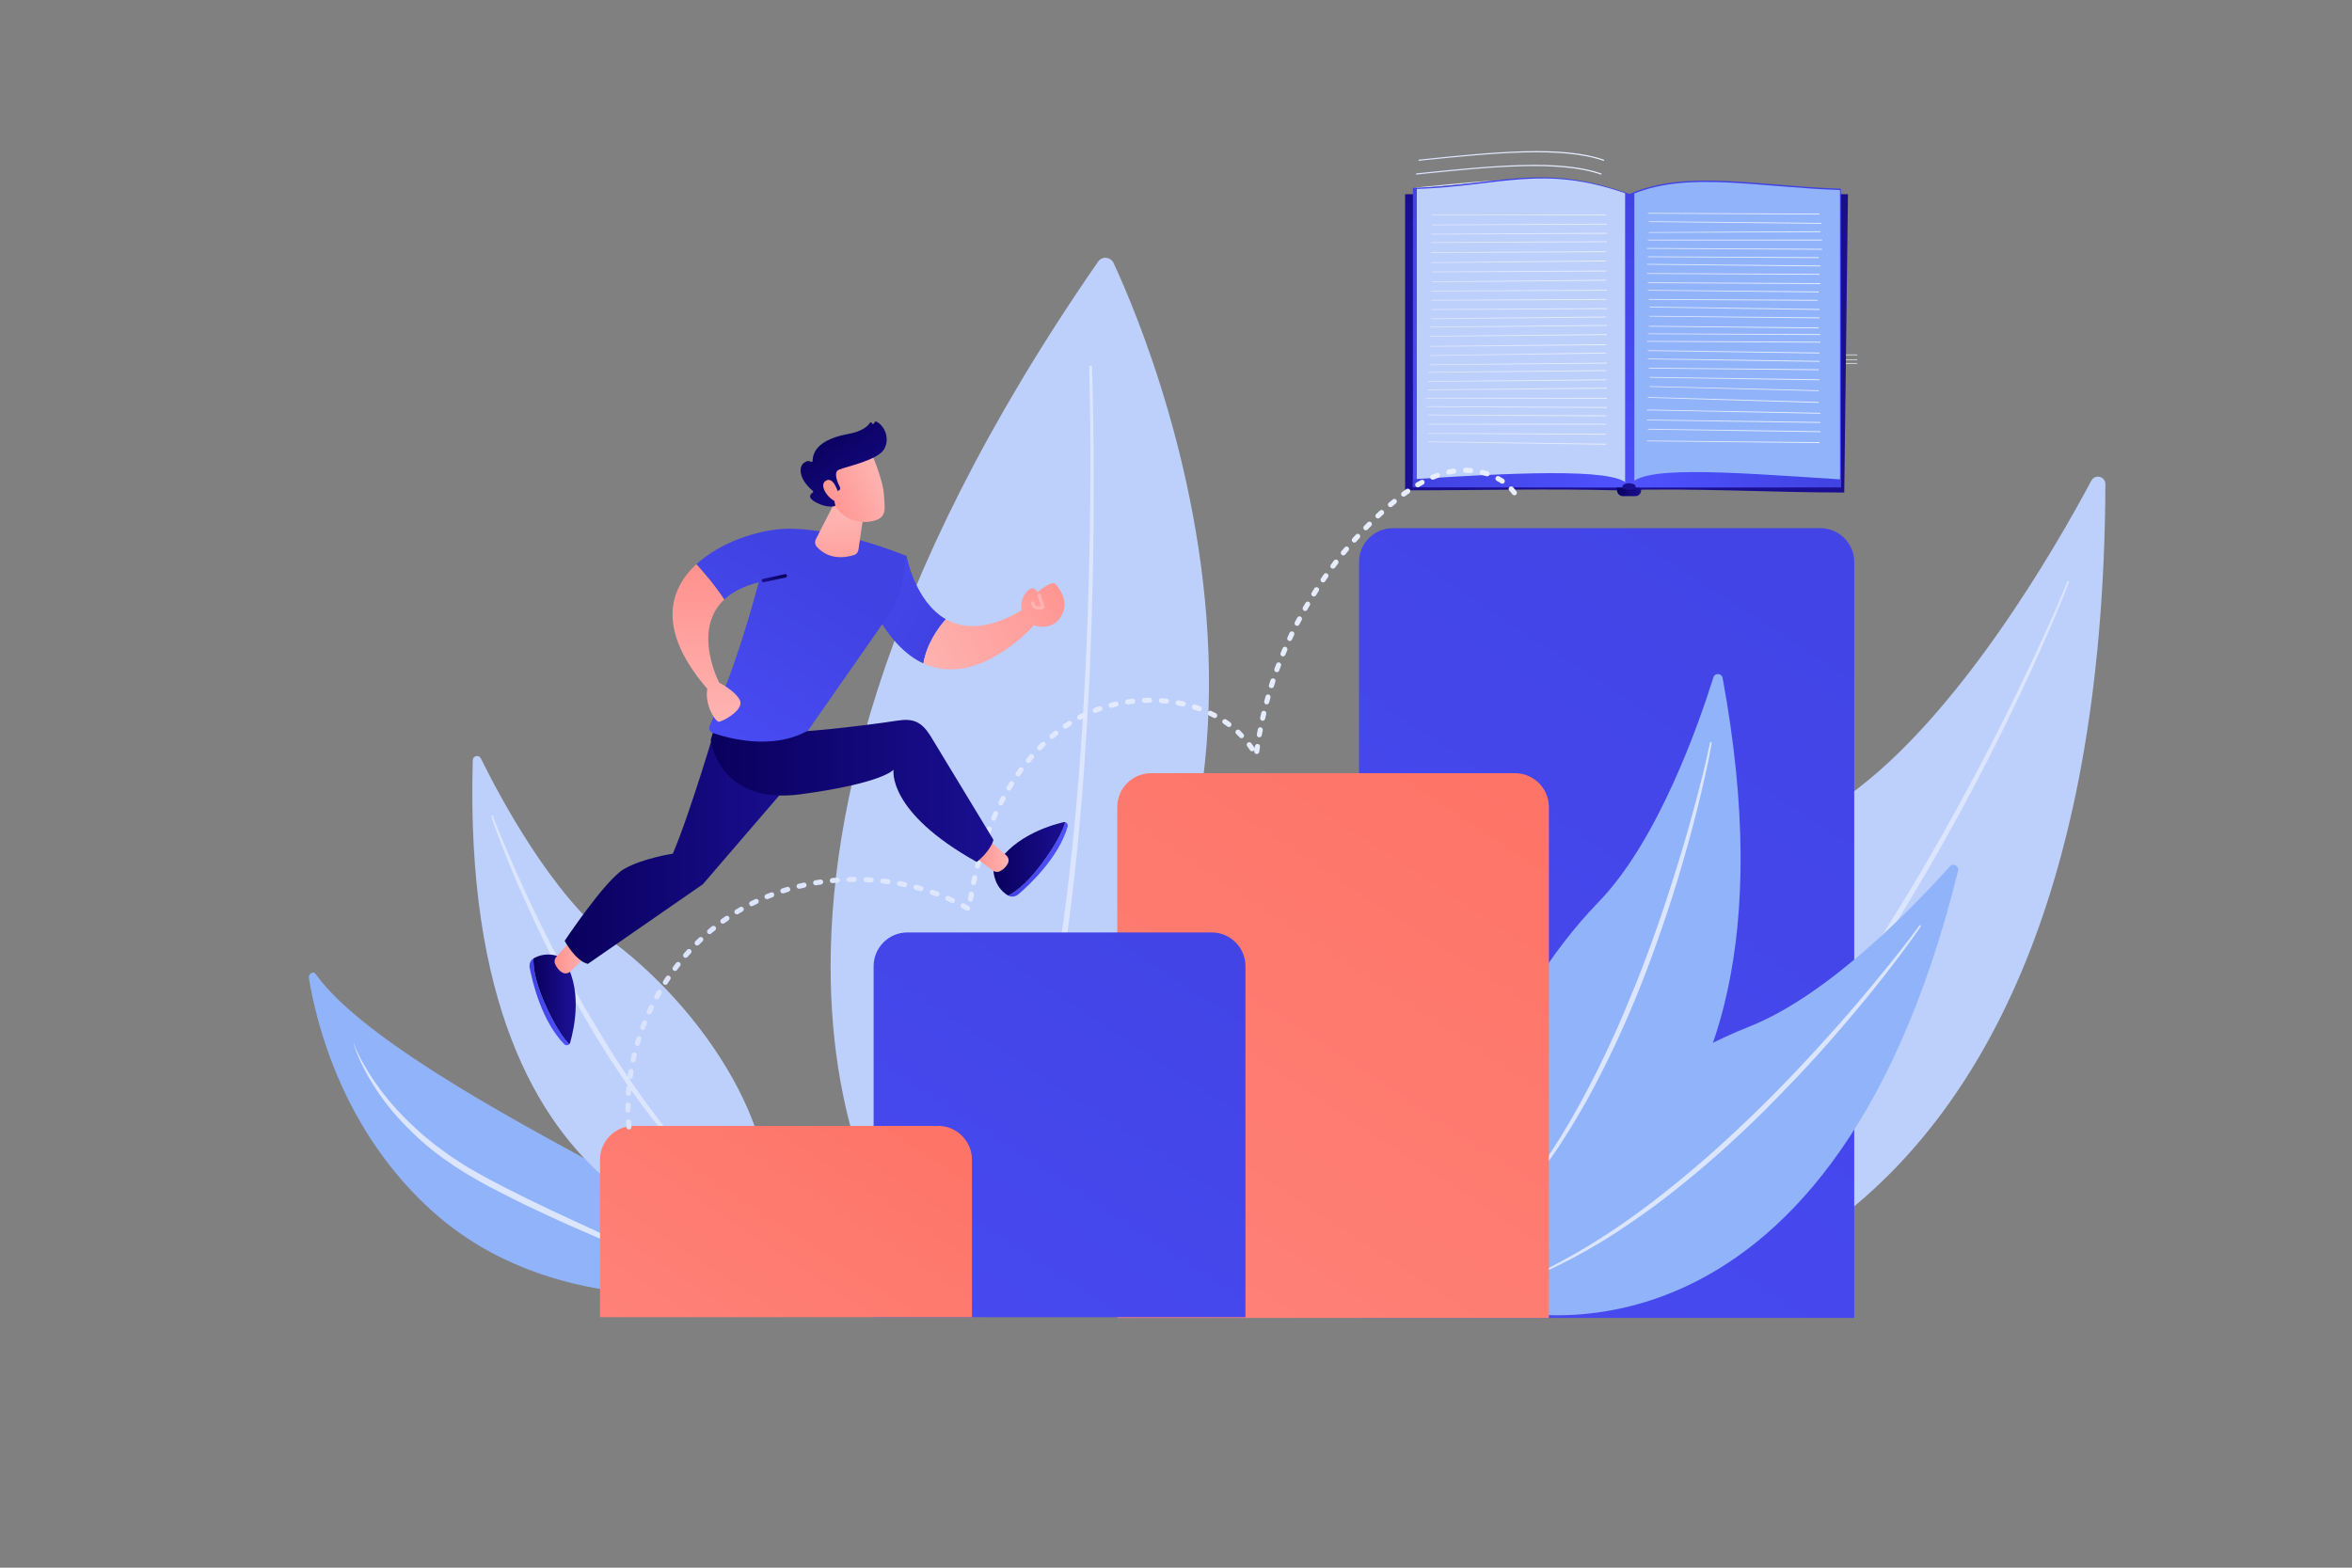 <svg version="1.2" xmlns="http://www.w3.org/2000/svg" viewBox="0 0 2475 1650" width="2475" height="1650">
	<rect x="0" y="0" width="2475" height="1650" fill="#808080" stroke="none"/>
	<title>444-ai</title>
	<defs>
		<linearGradient id="g1" x1="2459.4" y1="614.2" x2="1177.5" y2="2571.8" gradientUnits="userSpaceOnUse">
			<stop offset="0" stop-color="#4042e2"/>
			<stop offset="1" stop-color="#4f52ff"/>
		</linearGradient>
		<linearGradient id="g2" x1="1492.6" y1="158.6" x2="1687.9" y2="158.6" gradientUnits="userSpaceOnUse">
			<stop offset="0" stop-color="#dae3fe"/>
			<stop offset="1" stop-color="#e9effd"/>
		</linearGradient>
		<linearGradient id="g3" x1="1490" y1="173.1" x2="1685.3" y2="173.1" gradientUnits="userSpaceOnUse">
			<stop offset="0" stop-color="#dae3fe"/>
			<stop offset="1" stop-color="#e9effd"/>
		</linearGradient>
		<linearGradient id="g4" x1="1490" y1="188" x2="1685.3" y2="188" gradientUnits="userSpaceOnUse">
			<stop offset="0" stop-color="#dae3fe"/>
			<stop offset="1" stop-color="#e9effd"/>
		</linearGradient>
		<linearGradient id="g5" x1="1491.7" y1="200.9" x2="1687" y2="200.9" gradientUnits="userSpaceOnUse">
			<stop offset="0" stop-color="#dae3fe"/>
			<stop offset="1" stop-color="#e9effd"/>
		</linearGradient>
		<linearGradient id="g6" x1="1608.9" y1="212.9" x2="1686.6" y2="212.9" gradientUnits="userSpaceOnUse">
			<stop offset="0" stop-color="#dae3fe"/>
			<stop offset="1" stop-color="#e9effd"/>
		</linearGradient>
		<linearGradient id="g7" x1="1491.3" y1="216.6" x2="1545.8" y2="216.6" gradientUnits="userSpaceOnUse">
			<stop offset="0" stop-color="#dae3fe"/>
			<stop offset="1" stop-color="#e9effd"/>
		</linearGradient>
		<linearGradient id="g8" x1="1610.1" y1="227.3" x2="1684" y2="227.3" gradientUnits="userSpaceOnUse">
			<stop offset="0" stop-color="#dae3fe"/>
			<stop offset="1" stop-color="#e9effd"/>
		</linearGradient>
		<linearGradient id="g9" x1="1488.7" y1="231.1" x2="1542.6" y2="231.1" gradientUnits="userSpaceOnUse">
			<stop offset="0" stop-color="#dae3fe"/>
			<stop offset="1" stop-color="#e9effd"/>
		</linearGradient>
		<linearGradient id="g10" x1="1610.1" y1="242.3" x2="1684" y2="242.3" gradientUnits="userSpaceOnUse">
			<stop offset="0" stop-color="#dae3fe"/>
			<stop offset="1" stop-color="#e9effd"/>
		</linearGradient>
		<linearGradient id="g11" x1="1488.7" y1="246.2" x2="1541.4" y2="246.2" gradientUnits="userSpaceOnUse">
			<stop offset="0" stop-color="#dae3fe"/>
			<stop offset="1" stop-color="#e9effd"/>
		</linearGradient>
		<linearGradient id="g12" x1="1610.1" y1="255.1" x2="1685.7" y2="255.1" gradientUnits="userSpaceOnUse">
			<stop offset="0" stop-color="#dae3fe"/>
			<stop offset="1" stop-color="#e9effd"/>
		</linearGradient>
		<linearGradient id="g13" x1="1490.3" y1="259.1" x2="1542.6" y2="259.1" gradientUnits="userSpaceOnUse">
			<stop offset="0" stop-color="#dae3fe"/>
			<stop offset="1" stop-color="#e9effd"/>
		</linearGradient>
		<linearGradient id="g14" x1="1827.9" y1="372.3" x2="1954.5" y2="372.3" gradientUnits="userSpaceOnUse">
			<stop offset="0" stop-color="#dae3fe"/>
			<stop offset="1" stop-color="#e9effd"/>
		</linearGradient>
		<linearGradient id="g15" x1="1830.9" y1="377.5" x2="1954.5" y2="377.5" gradientUnits="userSpaceOnUse">
			<stop offset="0" stop-color="#dae3fe"/>
			<stop offset="1" stop-color="#e9effd"/>
		</linearGradient>
		<linearGradient id="g16" x1="1832.4" y1="381.3" x2="1954.5" y2="381.3" gradientUnits="userSpaceOnUse">
			<stop offset="0" stop-color="#dae3fe"/>
			<stop offset="1" stop-color="#e9effd"/>
		</linearGradient>
		<linearGradient id="g17" x1="1940.3" y1="-153.8" x2="1945.8" y2="241.7" gradientUnits="userSpaceOnUse">
			<stop offset="0" stop-color="#09005d"/>
			<stop offset="1" stop-color="#1a0f91"/>
		</linearGradient>
		<linearGradient id="g18" x1="1960.1" y1="188.3" x2="1928.3" y2="656.8" gradientUnits="userSpaceOnUse">
			<stop offset="0" stop-color="#4042e2"/>
			<stop offset="1" stop-color="#4f52ff"/>
		</linearGradient>
		<linearGradient id="g19" x1="1936" y1="510.8" x2="1718.2" y2="528" gradientUnits="userSpaceOnUse">
			<stop offset="0" stop-color="#4042e2"/>
			<stop offset="1" stop-color="#4f52ff"/>
		</linearGradient>
		<linearGradient id="g20" x1="1486.7" y1="497.5" x2="1714.3" y2="497.5" gradientUnits="userSpaceOnUse">
			<stop offset="0" stop-color="#4042e2"/>
			<stop offset="1" stop-color="#4f52ff"/>
		</linearGradient>
		<linearGradient id="g21" x1="1700.9" y1="512.5" x2="1727" y2="512.5" gradientUnits="userSpaceOnUse">
			<stop offset="0" stop-color="#09005d"/>
			<stop offset="1" stop-color="#1a0f91"/>
		</linearGradient>
		<linearGradient id="g22" x1="1726.3" y1="477.6" x2="1723.6" y2="499.6" gradientUnits="userSpaceOnUse">
			<stop offset="0" stop-color="#09005d"/>
			<stop offset="1" stop-color="#1a0f91"/>
		</linearGradient>
		<linearGradient id="g23" x1="1985.1" y1="847.8" x2="1037.8" y2="2294.5" gradientUnits="userSpaceOnUse">
			<stop offset="0" stop-color="#fe7062"/>
			<stop offset="1" stop-color="#ff928e"/>
		</linearGradient>
		<linearGradient id="g24" x1="1564.5" y1="1001.7" x2="849.5" y2="2093.6" gradientUnits="userSpaceOnUse">
			<stop offset="0" stop-color="#4042e2"/>
			<stop offset="1" stop-color="#4f52ff"/>
		</linearGradient>
		<linearGradient id="g25" x1="1159.8" y1="1180.2" x2="670.7" y2="1927.1" gradientUnits="userSpaceOnUse">
			<stop offset="0" stop-color="#fe7062"/>
			<stop offset="1" stop-color="#ff928e"/>
		</linearGradient>
		<linearGradient id="g26" x1="658.2" y1="490.6" x2="1595.9" y2="490.6" gradientUnits="userSpaceOnUse">
			<stop offset="0" stop-color="#dae3fe"/>
			<stop offset="1" stop-color="#e9effd"/>
		</linearGradient>
		<linearGradient id="g27" x1="966.4" y1="699" x2="749.7" y2="579.6" gradientUnits="userSpaceOnUse">
			<stop offset="0" stop-color="#4042e2"/>
			<stop offset="1" stop-color="#4f52ff"/>
		</linearGradient>
		<linearGradient id="g28" x1="1165.1" y1="641.6" x2="983.6" y2="735.9" gradientUnits="userSpaceOnUse">
			<stop offset="0" stop-color="#ff928e"/>
			<stop offset="1" stop-color="#feb3b1"/>
		</linearGradient>
		<linearGradient id="g29" x1="1144" y1="640.8" x2="1002" y2="714.5" gradientUnits="userSpaceOnUse">
			<stop offset="0" stop-color="#ff928e"/>
			<stop offset="1" stop-color="#feb3b1"/>
		</linearGradient>
		<linearGradient id="g30" x1="1211.9" y1="480.3" x2="1153.6" y2="563.8" gradientUnits="userSpaceOnUse">
			<stop offset="0" stop-color="#ff928e"/>
			<stop offset="1" stop-color="#feb3b1"/>
		</linearGradient>
		<linearGradient id="g31" x1="557.8" y1="1007.1" x2="599" y2="1007.1" gradientUnits="userSpaceOnUse">
			<stop offset="0" stop-color="#4042e2"/>
			<stop offset="1" stop-color="#4f52ff"/>
		</linearGradient>
		<linearGradient id="g32" x1="561.7" y1="1003" x2="599.1" y2="1003" gradientUnits="userSpaceOnUse">
			<stop offset="0" stop-color="#09005d"/>
			<stop offset="1" stop-color="#1a0f91"/>
		</linearGradient>
		<linearGradient id="g33" x1="584.1" y1="987.7" x2="615.6" y2="987.7" gradientUnits="userSpaceOnUse">
			<stop offset="0" stop-color="#ff928e"/>
			<stop offset="1" stop-color="#feb3b1"/>
		</linearGradient>
		<linearGradient id="g34" x1="1061" y1="863.6" x2="1123.2" y2="863.6" gradientUnits="userSpaceOnUse">
			<stop offset="0" stop-color="#4042e2"/>
			<stop offset="1" stop-color="#4f52ff"/>
		</linearGradient>
		<linearGradient id="g35" x1="1045.4" y1="863.5" x2="1120.9" y2="863.5" gradientUnits="userSpaceOnUse">
			<stop offset="0" stop-color="#09005d"/>
			<stop offset="1" stop-color="#1a0f91"/>
		</linearGradient>
		<linearGradient id="g36" x1="1026.4" y1="884.1" x2="1060.6" y2="884.1" gradientUnits="userSpaceOnUse">
			<stop offset="0" stop-color="#ff928e"/>
			<stop offset="1" stop-color="#feb3b1"/>
		</linearGradient>
		<linearGradient id="g37" x1="594.2" y1="758.4" x2="836.1" y2="758.4" gradientUnits="userSpaceOnUse">
			<stop offset="0" stop-color="#09005d"/>
			<stop offset="1" stop-color="#1a0f91"/>
		</linearGradient>
		<linearGradient id="g38" x1="747.9" y1="750.6" x2="1045.4" y2="750.6" gradientUnits="userSpaceOnUse">
			<stop offset="0" stop-color="#09005d"/>
			<stop offset="1" stop-color="#1a0f91"/>
		</linearGradient>
		<linearGradient id="g39" x1="931.2" y1="647.8" x2="744.4" y2="945.5" gradientUnits="userSpaceOnUse">
			<stop offset="0" stop-color="#4042e2"/>
			<stop offset="1" stop-color="#4f52ff"/>
		</linearGradient>
		<linearGradient id="g40" x1="787.3" y1="602.4" x2="779.4" y2="756.4" gradientUnits="userSpaceOnUse">
			<stop offset="0" stop-color="#ff928e"/>
			<stop offset="1" stop-color="#feb3b1"/>
		</linearGradient>
		<linearGradient id="g41" x1="829.3" y1="608.7" x2="805.9" y2="620.1" gradientUnits="userSpaceOnUse">
			<stop offset="0" stop-color="#09005d"/>
			<stop offset="1" stop-color="#1a0f91"/>
		</linearGradient>
		<linearGradient id="g42" x1="857.9" y1="626.5" x2="855.4" y2="546.8" gradientUnits="userSpaceOnUse">
			<stop offset="0" stop-color="#ff928e"/>
			<stop offset="1" stop-color="#feb3b1"/>
		</linearGradient>
		<linearGradient id="g43" x1="849.9" y1="491.5" x2="909" y2="465.6" gradientUnits="userSpaceOnUse">
			<stop offset="0" stop-color="#ff928e"/>
			<stop offset="1" stop-color="#feb3b1"/>
		</linearGradient>
		<linearGradient id="g44" x1="909" y1="422.4" x2="976.3" y2="509.1" gradientUnits="userSpaceOnUse">
			<stop offset="0" stop-color="#09005d"/>
			<stop offset="1" stop-color="#1a0f91"/>
		</linearGradient>
		<linearGradient id="g45" x1="860.9" y1="510.9" x2="908.5" y2="490" gradientUnits="userSpaceOnUse">
			<stop offset="0" stop-color="#ff928e"/>
			<stop offset="1" stop-color="#feb3b1"/>
		</linearGradient>
		<linearGradient id="g46" x1="1506.8" y1="225.1" x2="1690.1" y2="225.1" gradientUnits="userSpaceOnUse">
			<stop offset="0" stop-color="#dae3fe"/>
			<stop offset="1" stop-color="#e9effd"/>
		</linearGradient>
		<linearGradient id="g47" x1="1506.8" y1="234" x2="1690.9" y2="234" gradientUnits="userSpaceOnUse">
			<stop offset="0" stop-color="#dae3fe"/>
			<stop offset="1" stop-color="#e9effd"/>
		</linearGradient>
		<linearGradient id="g48" x1="1505.9" y1="243.7" x2="1690.9" y2="243.7" gradientUnits="userSpaceOnUse">
			<stop offset="0" stop-color="#dae3fe"/>
			<stop offset="1" stop-color="#e9effd"/>
		</linearGradient>
		<linearGradient id="g49" x1="1505.9" y1="252.5" x2="1690.9" y2="252.5" gradientUnits="userSpaceOnUse">
			<stop offset="0" stop-color="#dae3fe"/>
			<stop offset="1" stop-color="#e9effd"/>
		</linearGradient>
		<linearGradient id="g50" x1="1505.9" y1="263.1" x2="1690.1" y2="263.1" gradientUnits="userSpaceOnUse">
			<stop offset="0" stop-color="#dae3fe"/>
			<stop offset="1" stop-color="#e9effd"/>
		</linearGradient>
		<linearGradient id="g51" x1="1505.9" y1="272.1" x2="1690.1" y2="272.1" gradientUnits="userSpaceOnUse">
			<stop offset="0" stop-color="#dae3fe"/>
			<stop offset="1" stop-color="#e9effd"/>
		</linearGradient>
		<linearGradient id="g52" x1="1506.8" y1="283.4" x2="1690.1" y2="283.4" gradientUnits="userSpaceOnUse">
			<stop offset="0" stop-color="#dae3fe"/>
			<stop offset="1" stop-color="#e9effd"/>
		</linearGradient>
		<linearGradient id="g53" x1="1506.8" y1="292.3" x2="1690.1" y2="292.3" gradientUnits="userSpaceOnUse">
			<stop offset="0" stop-color="#dae3fe"/>
			<stop offset="1" stop-color="#e9effd"/>
		</linearGradient>
		<linearGradient id="g54" x1="1505.9" y1="303.6" x2="1690.9" y2="303.6" gradientUnits="userSpaceOnUse">
			<stop offset="0" stop-color="#dae3fe"/>
			<stop offset="1" stop-color="#e9effd"/>
		</linearGradient>
		<linearGradient id="g55" x1="1505.9" y1="313.3" x2="1690.1" y2="313.3" gradientUnits="userSpaceOnUse">
			<stop offset="0" stop-color="#dae3fe"/>
			<stop offset="1" stop-color="#e9effd"/>
		</linearGradient>
		<linearGradient id="g56" x1="1505.9" y1="323" x2="1690.9" y2="323" gradientUnits="userSpaceOnUse">
			<stop offset="0" stop-color="#dae3fe"/>
			<stop offset="1" stop-color="#e9effd"/>
		</linearGradient>
		<linearGradient id="g57" x1="1505.9" y1="331.1" x2="1690.1" y2="331.1" gradientUnits="userSpaceOnUse">
			<stop offset="0" stop-color="#dae3fe"/>
			<stop offset="1" stop-color="#e9effd"/>
		</linearGradient>
		<linearGradient id="g58" x1="1505.1" y1="339.9" x2="1690.9" y2="339.9" gradientUnits="userSpaceOnUse">
			<stop offset="0" stop-color="#dae3fe"/>
			<stop offset="1" stop-color="#e9effd"/>
		</linearGradient>
		<linearGradient id="g59" x1="1505.1" y1="349.6" x2="1690.9" y2="349.6" gradientUnits="userSpaceOnUse">
			<stop offset="0" stop-color="#dae3fe"/>
			<stop offset="1" stop-color="#e9effd"/>
		</linearGradient>
		<linearGradient id="g60" x1="1505.1" y1="360.2" x2="1690.1" y2="360.2" gradientUnits="userSpaceOnUse">
			<stop offset="0" stop-color="#dae3fe"/>
			<stop offset="1" stop-color="#e9effd"/>
		</linearGradient>
		<linearGradient id="g61" x1="1504.2" y1="368.3" x2="1690.1" y2="368.3" gradientUnits="userSpaceOnUse">
			<stop offset="0" stop-color="#dae3fe"/>
			<stop offset="1" stop-color="#e9effd"/>
		</linearGradient>
		<linearGradient id="g62" x1="1504.2" y1="379.5" x2="1690.9" y2="379.5" gradientUnits="userSpaceOnUse">
			<stop offset="0" stop-color="#dae3fe"/>
			<stop offset="1" stop-color="#e9effd"/>
		</linearGradient>
		<linearGradient id="g63" x1="1503.3" y1="387.5" x2="1690.1" y2="387.5" gradientUnits="userSpaceOnUse">
			<stop offset="0" stop-color="#dae3fe"/>
			<stop offset="1" stop-color="#e9effd"/>
		</linearGradient>
		<linearGradient id="g64" x1="1502.4" y1="397.2" x2="1690.1" y2="397.2" gradientUnits="userSpaceOnUse">
			<stop offset="0" stop-color="#dae3fe"/>
			<stop offset="1" stop-color="#e9effd"/>
		</linearGradient>
		<linearGradient id="g65" x1="1502.4" y1="406" x2="1690.9" y2="406" gradientUnits="userSpaceOnUse">
			<stop offset="0" stop-color="#dae3fe"/>
			<stop offset="1" stop-color="#e9effd"/>
		</linearGradient>
		<linearGradient id="g66" x1="1500.7" y1="418" x2="1690.9" y2="418" gradientUnits="userSpaceOnUse">
			<stop offset="0" stop-color="#dae3fe"/>
			<stop offset="1" stop-color="#e9effd"/>
		</linearGradient>
		<linearGradient id="g67" x1="1501.5" y1="426.1" x2="1690.9" y2="426.1" gradientUnits="userSpaceOnUse">
			<stop offset="0" stop-color="#dae3fe"/>
			<stop offset="1" stop-color="#e9effd"/>
		</linearGradient>
		<linearGradient id="g68" x1="1502.4" y1="434.9" x2="1690.1" y2="434.9" gradientUnits="userSpaceOnUse">
			<stop offset="0" stop-color="#dae3fe"/>
			<stop offset="1" stop-color="#e9effd"/>
		</linearGradient>
		<linearGradient id="g69" x1="1503.3" y1="445.3" x2="1690.1" y2="445.3" gradientUnits="userSpaceOnUse">
			<stop offset="0" stop-color="#dae3fe"/>
			<stop offset="1" stop-color="#e9effd"/>
		</linearGradient>
		<linearGradient id="g70" x1="1502.4" y1="454.3" x2="1690.1" y2="454.3" gradientUnits="userSpaceOnUse">
			<stop offset="0" stop-color="#dae3fe"/>
			<stop offset="1" stop-color="#e9effd"/>
		</linearGradient>
		<linearGradient id="g71" x1="1502.4" y1="461.6" x2="1690.1" y2="461.6" gradientUnits="userSpaceOnUse">
			<stop offset="0" stop-color="#dae3fe"/>
			<stop offset="1" stop-color="#e9effd"/>
		</linearGradient>
		<linearGradient id="g72" x1="1734.1" y1="222.6" x2="1914.7" y2="222.6" gradientUnits="userSpaceOnUse">
			<stop offset="0" stop-color="#dae3fe"/>
			<stop offset="1" stop-color="#e9effd"/>
		</linearGradient>
		<linearGradient id="g73" x1="1735" y1="230.7" x2="1916.5" y2="230.7" gradientUnits="userSpaceOnUse">
			<stop offset="0" stop-color="#dae3fe"/>
			<stop offset="1" stop-color="#e9effd"/>
		</linearGradient>
		<linearGradient id="g74" x1="1735" y1="242" x2="1915.6" y2="242" gradientUnits="userSpaceOnUse">
			<stop offset="0" stop-color="#dae3fe"/>
			<stop offset="1" stop-color="#e9effd"/>
		</linearGradient>
		<linearGradient id="g75" x1="1734.1" y1="251.5" x2="1917.3" y2="251.5" gradientUnits="userSpaceOnUse">
			<stop offset="0" stop-color="#dae3fe"/>
			<stop offset="1" stop-color="#e9effd"/>
		</linearGradient>
		<linearGradient id="g76" x1="1733.2" y1="259.6" x2="1917.3" y2="259.6" gradientUnits="userSpaceOnUse">
			<stop offset="0" stop-color="#dae3fe"/>
			<stop offset="1" stop-color="#e9effd"/>
		</linearGradient>
		<linearGradient id="g77" x1="1734.1" y1="268.4" x2="1913.8" y2="268.4" gradientUnits="userSpaceOnUse">
			<stop offset="0" stop-color="#dae3fe"/>
			<stop offset="1" stop-color="#e9effd"/>
		</linearGradient>
		<linearGradient id="g78" x1="1733.2" y1="275.6" x2="1915.6" y2="275.6" gradientUnits="userSpaceOnUse">
			<stop offset="0" stop-color="#dae3fe"/>
			<stop offset="1" stop-color="#e9effd"/>
		</linearGradient>
		<linearGradient id="g79" x1="1733.2" y1="286" x2="1914.7" y2="286" gradientUnits="userSpaceOnUse">
			<stop offset="0" stop-color="#dae3fe"/>
			<stop offset="1" stop-color="#e9effd"/>
		</linearGradient>
		<linearGradient id="g80" x1="1734.1" y1="295.7" x2="1915.6" y2="295.7" gradientUnits="userSpaceOnUse">
			<stop offset="0" stop-color="#dae3fe"/>
			<stop offset="1" stop-color="#e9effd"/>
		</linearGradient>
		<linearGradient id="g81" x1="1734.1" y1="302.9" x2="1913.8" y2="302.9" gradientUnits="userSpaceOnUse">
			<stop offset="0" stop-color="#dae3fe"/>
			<stop offset="1" stop-color="#e9effd"/>
		</linearGradient>
		<linearGradient id="g82" x1="1735" y1="313.3" x2="1912.9" y2="313.3" gradientUnits="userSpaceOnUse">
			<stop offset="0" stop-color="#dae3fe"/>
			<stop offset="1" stop-color="#e9effd"/>
		</linearGradient>
		<linearGradient id="g83" x1="1735.9" y1="319.8" x2="1914.7" y2="319.8" gradientUnits="userSpaceOnUse">
			<stop offset="0" stop-color="#dae3fe"/>
			<stop offset="1" stop-color="#e9effd"/>
		</linearGradient>
		<linearGradient id="g84" x1="1735.9" y1="330.2" x2="1914.7" y2="330.2" gradientUnits="userSpaceOnUse">
			<stop offset="0" stop-color="#dae3fe"/>
			<stop offset="1" stop-color="#e9effd"/>
		</linearGradient>
		<linearGradient id="g85" x1="1735" y1="340.8" x2="1913.8" y2="340.8" gradientUnits="userSpaceOnUse">
			<stop offset="0" stop-color="#dae3fe"/>
			<stop offset="1" stop-color="#e9effd"/>
		</linearGradient>
		<linearGradient id="g86" x1="1734.1" y1="349.4" x2="1915.6" y2="349.4" gradientUnits="userSpaceOnUse">
			<stop offset="0" stop-color="#dae3fe"/>
			<stop offset="1" stop-color="#e9effd"/>
		</linearGradient>
		<linearGradient id="g87" x1="1733.2" y1="357.4" x2="1915.6" y2="357.4" gradientUnits="userSpaceOnUse">
			<stop offset="0" stop-color="#dae3fe"/>
			<stop offset="1" stop-color="#e9effd"/>
		</linearGradient>
		<linearGradient id="g88" x1="1734.1" y1="365.6" x2="1914.7" y2="365.6" gradientUnits="userSpaceOnUse">
			<stop offset="0" stop-color="#dae3fe"/>
			<stop offset="1" stop-color="#e9effd"/>
		</linearGradient>
		<linearGradient id="g89" x1="1734.1" y1="374.4" x2="1914.7" y2="374.4" gradientUnits="userSpaceOnUse">
			<stop offset="0" stop-color="#dae3fe"/>
			<stop offset="1" stop-color="#e9effd"/>
		</linearGradient>
		<linearGradient id="g90" x1="1735" y1="384.8" x2="1913.8" y2="384.8" gradientUnits="userSpaceOnUse">
			<stop offset="0" stop-color="#dae3fe"/>
			<stop offset="1" stop-color="#e9effd"/>
		</linearGradient>
		<linearGradient id="g91" x1="1735.9" y1="393.8" x2="1914.7" y2="393.8" gradientUnits="userSpaceOnUse">
			<stop offset="0" stop-color="#dae3fe"/>
			<stop offset="1" stop-color="#e9effd"/>
		</linearGradient>
		<linearGradient id="g92" x1="1735.8" y1="402.1" x2="1913.8" y2="402.1" gradientUnits="userSpaceOnUse">
			<stop offset="0" stop-color="#dae3fe"/>
			<stop offset="1" stop-color="#e9effd"/>
		</linearGradient>
		<linearGradient id="g93" x1="1734.1" y1="412.8" x2="1913.8" y2="412.8" gradientUnits="userSpaceOnUse">
			<stop offset="0" stop-color="#dae3fe"/>
			<stop offset="1" stop-color="#e9effd"/>
		</linearGradient>
		<linearGradient id="g94" x1="1733.2" y1="427.4" x2="1915.6" y2="427.4" gradientUnits="userSpaceOnUse">
			<stop offset="0" stop-color="#dae3fe"/>
			<stop offset="1" stop-color="#e9effd"/>
		</linearGradient>
		<linearGradient id="g95" x1="1733.2" y1="438.7" x2="1915.6" y2="438.7" gradientUnits="userSpaceOnUse">
			<stop offset="0" stop-color="#dae3fe"/>
			<stop offset="1" stop-color="#e9effd"/>
		</linearGradient>
		<linearGradient id="g96" x1="1734.1" y1="448.4" x2="1915.6" y2="448.4" gradientUnits="userSpaceOnUse">
			<stop offset="0" stop-color="#dae3fe"/>
			<stop offset="1" stop-color="#e9effd"/>
		</linearGradient>
		<linearGradient id="g97" x1="1733.2" y1="461.5" x2="1914.7" y2="461.5" gradientUnits="userSpaceOnUse">
			<stop offset="0" stop-color="#dae3fe"/>
			<stop offset="1" stop-color="#e9effd"/>
		</linearGradient>
	</defs>
	<style>
		.s0 { fill: #bdd0fb } 
		.s1 { fill: #dce5fe } 
		.s2 { fill: #91b3fa } 
		.s3 { fill: url(#g1) } 
		.s4 { fill: url(#g2) } 
		.s5 { fill: url(#g3) } 
		.s6 { fill: url(#g4) } 
		.s7 { fill: url(#g5) } 
		.s8 { fill: url(#g6) } 
		.s9 { fill: url(#g7) } 
		.s10 { fill: url(#g8) } 
		.s11 { fill: url(#g9) } 
		.s12 { fill: url(#g10) } 
		.s13 { fill: url(#g11) } 
		.s14 { fill: url(#g12) } 
		.s15 { fill: url(#g13) } 
		.s16 { fill: url(#g14) } 
		.s17 { fill: url(#g15) } 
		.s18 { fill: url(#g16) } 
		.s19 { fill: #7d97f4 } 
		.s20 { fill: url(#g17) } 
		.s21 { fill: url(#g18) } 
		.s22 { fill: url(#g19) } 
		.s23 { fill: url(#g20) } 
		.s24 { fill: url(#g21) } 
		.s25 { fill: url(#g22) } 
		.s26 { fill: url(#g23) } 
		.s27 { fill: url(#g24) } 
		.s28 { fill: url(#g25) } 
		.s29 { fill: url(#g26) } 
		.s30 { fill: url(#g27) } 
		.s31 { fill: url(#g28) } 
		.s32 { fill: url(#g29) } 
		.s33 { fill: url(#g30) } 
		.s34 { fill: url(#g31) } 
		.s35 { fill: url(#g32) } 
		.s36 { fill: url(#g33) } 
		.s37 { fill: url(#g34) } 
		.s38 { fill: url(#g35) } 
		.s39 { fill: url(#g36) } 
		.s40 { fill: url(#g37) } 
		.s41 { fill: url(#g38) } 
		.s42 { fill: url(#g39) } 
		.s43 { fill: url(#g40) } 
		.s44 { fill: url(#g41) } 
		.s45 { fill: url(#g42) } 
		.s46 { fill: url(#g43) } 
		.s47 { fill: url(#g44) } 
		.s48 { fill: url(#g45) } 
		.s49 { fill: url(#g46) } 
		.s50 { fill: url(#g47) } 
		.s51 { fill: url(#g48) } 
		.s52 { fill: url(#g49) } 
		.s53 { fill: url(#g50) } 
		.s54 { fill: url(#g51) } 
		.s55 { fill: url(#g52) } 
		.s56 { fill: url(#g53) } 
		.s57 { fill: url(#g54) } 
		.s58 { fill: url(#g55) } 
		.s59 { fill: url(#g56) } 
		.s60 { fill: url(#g57) } 
		.s61 { fill: url(#g58) } 
		.s62 { fill: url(#g59) } 
		.s63 { fill: url(#g60) } 
		.s64 { fill: url(#g61) } 
		.s65 { fill: url(#g62) } 
		.s66 { fill: url(#g63) } 
		.s67 { fill: url(#g64) } 
		.s68 { fill: url(#g65) } 
		.s69 { fill: url(#g66) } 
		.s70 { fill: url(#g67) } 
		.s71 { fill: url(#g68) } 
		.s72 { fill: url(#g69) } 
		.s73 { fill: url(#g70) } 
		.s74 { fill: url(#g71) } 
		.s75 { fill: url(#g72) } 
		.s76 { fill: url(#g73) } 
		.s77 { fill: url(#g74) } 
		.s78 { fill: url(#g75) } 
		.s79 { fill: url(#g76) } 
		.s80 { fill: url(#g77) } 
		.s81 { fill: url(#g78) } 
		.s82 { fill: url(#g79) } 
		.s83 { fill: url(#g80) } 
		.s84 { fill: url(#g81) } 
		.s85 { fill: url(#g82) } 
		.s86 { fill: url(#g83) } 
		.s87 { fill: url(#g84) } 
		.s88 { fill: url(#g85) } 
		.s89 { fill: url(#g86) } 
		.s90 { fill: url(#g87) } 
		.s91 { fill: url(#g88) } 
		.s92 { fill: url(#g89) } 
		.s93 { fill: url(#g90) } 
		.s94 { fill: url(#g91) } 
		.s95 { fill: url(#g92) } 
		.s96 { fill: url(#g93) } 
		.s97 { fill: url(#g94) } 
		.s98 { fill: url(#g95) } 
		.s99 { fill: url(#g96) } 
		.s100 { fill: url(#g97) } 
	</style>
	<g id="Illustration">
		<g id="&lt;Group&gt;">
			<g id="&lt;Group&gt;">
				<path id="&lt;Path&gt;" class="s0" d="m1659.3 1384c-66.9-162.3 94.5-411.8 284.1-545.6 116.4-82.2 220-262.6 257.3-332.5 3.9-7.3 14.9-4.5 14.8 3.7-3.7 893.5-556.2 874.4-556.2 874.4z"/>
				<path id="&lt;Path&gt;" class="s1" d="m2177 612.7c-0.8 2.3-1.6 4.2-2.3 6.3l-2.4 6.1-5 12.2c-3.3 8.1-6.8 16.1-10.2 24.2q-10.5 24.1-21.4 48c-14.7 31.9-30.2 63.3-46.1 94.5-16 31.3-32.7 62.1-50.1 92.5l-6.5 11.4-6.6 11.4c-4.5 7.5-8.8 15.2-13.4 22.6l-13.6 22.5-14 22.3c-37.5 59.3-78.1 116.6-122.7 170.9-2.7 3.4-5.6 6.7-8.4 10l-8.6 10-8.6 10c-2.9 3.3-5.9 6.5-8.8 9.8-5.9 6.4-11.7 13-17.8 19.4l-18.2 18.9c-24.9 24.8-50.8 48.5-78.2 70.3-0.4 0.3-1 0.3-1.3-0.1-0.3-0.4-0.2-0.9 0.1-1.2 26.9-22.5 52.4-46.4 76.7-71.5l18.1-19.1c5.9-6.4 11.6-13 17.5-19.5 2.8-3.3 5.8-6.5 8.6-9.9l8.5-10 8.4-10c2.8-3.4 5.6-6.7 8.3-10.2l16.4-20.4c5.4-6.9 10.7-13.9 16-20.8 2.7-3.5 5.3-7 8-10.5l7.7-10.5 7.7-10.6c2.6-3.6 5.2-7.1 7.7-10.7 20.3-28.5 39.5-57.7 58.4-87.1 37.6-59.1 72.1-120 104.7-181.9q24.4-46.5 46.9-93.9 11.4-23.7 22.2-47.7c3.6-7.9 7.1-15.9 10.6-24l5.1-12 2.5-6.1c0.8-2 1.7-4.1 2.3-6l0.1-0.2c0.1-0.4 0.6-0.7 1.1-0.5 0.5 0.1 0.7 0.6 0.6 1.1z"/>
			</g>
			<g id="&lt;Group&gt;">
				<path id="&lt;Path&gt;" class="s0" d="m1171.8 276.8c46.8 100.8 295.3 698.5-223.7 1032.4 0 0-264.9-351.4 207.4-1033.8 4.1-6 13.2-5.2 16.3 1.4z"/>
				<path id="&lt;Path&gt;" class="s1" d="m1149.1 386.1c1.2 35.6 1.6 71 1.8 106.5q0.2 53.3-0.8 106.5-1.1 53.3-3.3 106.5c-1.6 35.5-3.7 70.9-6.2 106.4-5.2 70.8-12.4 141.5-23.5 211.7-5.5 35.2-12.2 70.1-20.3 104.8-8.1 34.6-17.5 69-29.7 102.6-0.7 1.8-2.7 2.8-4.6 2.1-1.8-0.7-2.8-2.7-2.1-4.6 12.2-33.1 21.8-67.2 30-101.6 8.2-34.5 15.1-69.2 20.7-104.2 11.4-70 19-140.5 24.5-211.2 2.7-35.4 4.9-70.8 6.6-106.2q2.6-53.1 3.8-106.3 1.3-53.2 1.4-106.4c0-35.5-0.3-71-1.3-106.4v-0.1c-0.1-0.8 0.6-1.5 1.4-1.5 0.8 0 1.5 0.6 1.6 1.4z"/>
			</g>
			<g id="&lt;Group&gt;">
				<path id="&lt;Path&gt;" class="s2" d="m456.2 1275.9c-95.7-85.2-123.5-199.4-131.1-246.4-0.8-4.4 4.6-7.9 6.9-4.6 52.7 74.8 241.6 170.9 319.2 214.2 83.6 46.6 98 120.9 98 120.9 0 0-169.5 25.9-293-84.1z"/>
				<path id="&lt;Path&gt;" class="s1" d="m372.2 1098.1c1.6 4.4 3.6 8.6 5.6 12.8 2.1 4.1 4.3 8.3 6.7 12.2 2.3 4.1 4.9 8 7.4 11.9 2.5 3.9 5.4 7.6 8 11.4 11.1 14.9 23.7 28.6 37.4 41.1l5.1 4.7c1.7 1.6 3.5 3 5.3 4.5 3.6 2.9 7.1 5.9 10.8 8.8l11.2 8.2c1.9 1.3 3.6 2.8 5.6 4l5.9 3.8c3.9 2.5 7.7 5.1 11.7 7.5l12.1 6.8c7.9 4.7 16.4 8.8 24.6 13.2q24.9 12.7 50.2 24.7c8.4 4 16.9 7.9 25.4 11.8l25.5 11.7c17 7.9 34.1 15.5 50.7 24.1 8.4 4.3 16.5 9.1 24.5 14.1 7.9 5.2 15.3 11.1 21.9 17.9 0.4 0.3 0.4 0.9 0 1.2-0.3 0.4-0.8 0.4-1.2 0.1v-0.1c-3.6-3-7-6.1-10.8-8.7-3.7-2.9-7.7-5.2-11.6-7.7-8-4.7-16.2-9-24.7-13-16.8-7.9-33.9-15.3-51.1-22.7l-25.8-11.2c-8.5-3.8-17.1-7.6-25.6-11.6-8.5-3.9-16.9-7.9-25.4-12-8.4-4.1-16.8-8.3-25.1-12.6-33.4-16.8-66.1-36.9-93-63.5-13.6-13.1-26-27.4-36.5-43.1-5.2-7.8-10.1-15.9-14.3-24.3-4.3-8.3-8.1-17-10.7-26q0-0.1 0.1-0.1 0 0 0.1 0.1z"/>
			</g>
			<g id="&lt;Group&gt;">
				<path id="&lt;Path&gt;" class="s0" d="m497.5 800c0.1-4.6 6.4-6 8.5-1.8 19.9 40.4 75.4 145 140.1 193.9 105.2 79.6 192.4 224.5 151.3 315.6 0 0-314.6 0.5-299.9-507.7z"/>
				<path id="&lt;Path&gt;" class="s1" d="m518.8 859.1c0.4 1 0.8 2.2 1.3 3.4l1.3 3.5 2.7 6.9 5.7 13.8q5.8 13.8 11.8 27.4c8.1 18.2 16.4 36.3 25.1 54.2 17.5 35.7 36 71 56.3 105.2 10.2 17.1 20.5 34.1 31.5 50.6 11 16.6 22.4 32.9 34.4 48.7 23.9 31.8 50.2 61.7 79.7 88.5 0.4 0.3 0.4 0.8 0.1 1.2-0.3 0.4-0.9 0.4-1.2 0.1-15.4-12.8-29.8-26.7-43.5-41.2-13.7-14.6-26.5-30-38.9-45.7-24.4-31.6-46.5-65-66.7-99.5-10.2-17.2-19.7-34.7-29.1-52.4-9.3-17.6-18.2-35.5-26.6-53.6-8.4-18.1-16.6-36.3-24.3-54.7q-5.7-13.8-11.1-27.8c-1.8-4.6-3.6-9.3-5.3-14l-2.5-7-1.2-3.6c-0.4-1.2-0.8-2.3-1.2-3.7-0.1-0.5 0.1-0.9 0.6-1.1 0.5-0.1 0.9 0.2 1.1 0.6z"/>
			</g>
			<g id="&lt;Group&gt;">
			</g>
			<g id="&lt;Group&gt;">
			</g>
			<path id="&lt;Path&gt;" class="s3" d="m1951.2 1387.1h-521.1v-795.6c0-19.6 15.9-35.6 35.6-35.6h449.9c19.6 0 35.6 16 35.6 35.6z"/>
			<g id="&lt;Group&gt;">
				<g id="&lt;Group&gt;">
					<path id="&lt;Path&gt;" class="s4" d="m1687.4 169.3q-0.1 0-0.2-0.1c-44-15.3-117.7-7.8-189-0.5l-4.9 0.6c-0.4 0-0.7-0.3-0.7-0.6 0-0.4 0.2-0.7 0.6-0.7l4.9-0.5c35.7-3.7 72.6-7.4 105.3-8.3 36.8-1 64.3 1.9 84.2 8.8 0.3 0.1 0.5 0.5 0.4 0.8-0.1 0.3-0.4 0.5-0.6 0.5z"/>
					<path id="&lt;Path&gt;" class="s5" d="m1684.7 183.8q-0.1 0-0.2-0.1c-43.9-15.3-117.7-7.8-188.9-0.5l-5 0.6c-0.3 0-0.6-0.3-0.6-0.6-0.1-0.4 0.2-0.7 0.5-0.7l4.9-0.5c35.7-3.7 72.6-7.4 105.4-8.3 36.7-1 64.3 1.9 84.1 8.8 0.4 0.1 0.5 0.5 0.4 0.8-0.1 0.3-0.3 0.5-0.6 0.5z"/>
					<path id="&lt;Path&gt;" class="s6" d="m1684.7 198.7q-0.1 0-0.2 0c-43.9-15.4-117.7-7.8-188.9-0.5l-5 0.5c-0.3 0-0.6-0.2-0.6-0.6-0.1-0.3 0.2-0.6 0.5-0.6l4.9-0.6c35.7-3.6 72.6-7.4 105.4-8.3 36.8-0.9 64.3 2 84.1 8.9 0.4 0.1 0.5 0.5 0.4 0.8-0.1 0.2-0.3 0.4-0.6 0.4z"/>
					<path id="&lt;Path&gt;" class="s7" d="m1686.4 211.5q-0.1 0-0.2 0c-44-15.3-117.7-7.8-189-0.5l-4.9 0.5c-0.3 0.1-0.6-0.2-0.7-0.5 0-0.4 0.3-0.7 0.6-0.7l4.9-0.5c35.7-3.7 72.6-7.5 105.4-8.3 36.7-1 64.3 1.9 84.1 8.8 0.4 0.1 0.5 0.5 0.4 0.8-0.1 0.3-0.3 0.4-0.6 0.4z"/>
					<path id="&lt;Path&gt;" class="s8" d="m1686.1 223.7q-0.1 0-0.2 0c-18.5-6.5-43.4-9.4-76.3-9-0.4 0-0.7-0.2-0.7-0.6 0-0.3 0.3-0.6 0.6-0.6 33.1-0.4 58.2 2.5 76.8 9 0.3 0.1 0.5 0.5 0.4 0.8-0.1 0.2-0.4 0.4-0.6 0.4z"/>
					<path id="&lt;Path&gt;" class="s9" d="m1491.9 223.7c-0.3 0-0.6-0.2-0.6-0.6-0.1-0.3 0.2-0.6 0.5-0.7l4.9-0.5c16-1.6 32.5-3.3 48.5-4.7 0.3 0 0.6 0.2 0.7 0.6 0 0.3-0.3 0.6-0.6 0.7-16 1.4-32.5 3.1-48.5 4.7l-4.8 0.5q-0.1 0-0.1 0z"/>
					<path id="&lt;Path&gt;" class="s10" d="m1683.4 238.2q-0.1 0-0.2 0c-17.7-6.2-41.4-9.2-72.5-9q0 0 0 0c-0.3 0-0.6-0.3-0.6-0.6 0-0.4 0.3-0.7 0.6-0.7 31.2-0.1 55 2.8 72.9 9.1 0.4 0.1 0.5 0.5 0.4 0.8-0.1 0.2-0.3 0.4-0.6 0.4z"/>
					<path id="&lt;Path&gt;" class="s11" d="m1489.3 238.2c-0.4 0-0.6-0.2-0.7-0.6 0-0.3 0.3-0.6 0.6-0.7l4.9-0.5c15.8-1.6 32.1-3.2 47.8-4.6 0.4-0.1 0.7 0.2 0.7 0.5 0 0.4-0.2 0.7-0.6 0.7-15.7 1.4-32 3.1-47.7 4.7l-5 0.5q0 0 0 0z"/>
					<path id="&lt;Path&gt;" class="s12" d="m1683.4 253.2q-0.1 0-0.2-0.1c-17.7-6.2-41.4-9.1-72.5-8.9q0 0 0 0c-0.3 0-0.6-0.3-0.6-0.7 0-0.3 0.3-0.6 0.6-0.6 31.2-0.2 55 2.8 72.9 9 0.4 0.1 0.5 0.5 0.4 0.8-0.1 0.3-0.3 0.5-0.6 0.5z"/>
					<path id="&lt;Path&gt;" class="s13" d="m1489.3 253.2c-0.4 0-0.6-0.3-0.7-0.6 0-0.4 0.3-0.7 0.6-0.7l4.9-0.5c15.4-1.6 31.3-3.2 46.7-4.6 0.3 0 0.6 0.2 0.7 0.6 0 0.3-0.3 0.6-0.6 0.7-15.4 1.3-31.3 3-46.7 4.5l-4.9 0.6q0 0 0 0z"/>
					<path id="&lt;Path&gt;" class="s14" d="m1685.1 266q-0.1 0-0.2 0c-18.1-6.3-42.3-9.3-74.1-9-0.4 0-0.7-0.3-0.7-0.6 0-0.4 0.3-0.6 0.6-0.7 32-0.2 56.4 2.7 74.6 9.1 0.3 0.1 0.5 0.4 0.4 0.8-0.1 0.2-0.3 0.4-0.6 0.4z"/>
					<path id="&lt;Path&gt;" class="s15" d="m1490.9 266c-0.3 0-0.5-0.2-0.6-0.6 0-0.3 0.2-0.6 0.6-0.7l4.9-0.5c15.2-1.5 30.9-3.1 46.1-4.5 0.4 0 0.7 0.2 0.7 0.6 0 0.3-0.2 0.6-0.6 0.6-15.1 1.4-30.9 3-46.1 4.6l-4.9 0.5q0 0-0.1 0z"/>
				</g>
			</g>
			<g id="&lt;Group&gt; copy 7">
				<g id="&lt;Group&gt;">
				</g>
				<g id="&lt;Group&gt;">
				</g>
				<g id="&lt;Group&gt;">
				</g>
				<g id="&lt;Group&gt;">
					<path id="&lt;Path&gt;" class="s16" d="m1954 373.8h-125.6c-0.3 0-0.5-0.1-0.5-0.3 0-0.2 0.2-0.4 0.5-0.4h125.6c0.3 0 0.5 0.2 0.5 0.4 0 0.2-0.2 0.3-0.5 0.3z"/>
					<path id="&lt;Path&gt;" class="s17" d="m1954 379h-122.6c-0.3 0-0.5-0.2-0.5-0.4 0-0.1 0.2-0.3 0.5-0.3h122.6c0.3 0 0.5 0.2 0.5 0.3 0 0.2-0.2 0.4-0.5 0.4z"/>
					<path id="&lt;Path&gt;" class="s18" d="m1954 382.8h-121.1c-0.3 0-0.5-0.2-0.5-0.4 0-0.1 0.2-0.3 0.5-0.3h121.1c0.3 0 0.5 0.2 0.5 0.3 0 0.2-0.2 0.4-0.5 0.4z"/>
				</g>
				<g id="&lt;Group&gt;">
					<path id="&lt;Path&gt;" class="s2" d="m1872.2 319.3v44.5h-52c10-16.4-1.6-43-1.6-43z"/>
					<path id="&lt;Path&gt;" class="s19" d="m1818.1 314.7l33.1-0.3c2.4 0 4.7 1.3 5.7 3.5 6.8 13.7 3.2 36.4 1.6 44.4-0.3 1.7-1.8 2.9-3.5 2.9h-33.7c-0.9 0-1.8-0.8-1.9-1.7-0.2-1.3 0.8-2.4 2-2.4h30.8c1.5 0 2.8-1.1 3-2.6 1.7-12.7-0.5-28.1-1.6-34.5-0.3-1.6-1.8-2.8-3.5-2.8l-30.6 0.5c-1.4 0.1-2.6-0.9-2.9-2.2l-0.5-2.2c-0.3-1.3 0.7-2.6 2-2.6z"/>
				</g>
				<path id="&lt;Path&gt;" class="s19" d="m1868.9 330c0-4 3.2-7.2 7.2-7.2h4.9c4 0 7.2 3.2 7.2 7.2v22.9c0 4-3.2 7.3-7.2 7.3h-4.9c-4 0-7.2-3.3-7.2-7.3z"/>
			</g>
			<g id="&lt;Group&gt;">
				<path id="&lt;Path&gt;" class="s2" d="m1580.7 1378.1c-17.2-111.5 121.4-242.8 260.1-297.6 85.1-33.7 177.1-130.6 211-168.6 3.5-4 10-0.5 8.7 4.6-137.7 557.3-479.8 461.6-479.8 461.6z"/>
				<path id="&lt;Path&gt;" class="s1" d="m2021.1 975.1c-0.8 1.4-1.6 2.5-2.4 3.7l-2.4 3.4-4.9 6.9c-3.3 4.6-6.6 9.1-10 13.6q-10.1 13.6-20.6 26.9c-13.9 17.7-28.3 35-43 52.1-14.6 17.1-29.7 33.9-45.2 50.3-15.5 16.3-31.2 32.5-47.4 48.2-32.4 31.3-66.6 60.9-102.7 88-18.2 13.3-36.7 26.2-56 38-19.3 11.6-39.1 22.5-59.7 31.8-0.4 0.2-1 0-1.2-0.5-0.2-0.4 0-0.9 0.4-1.1h0.1c20-10.1 39.6-21.2 58.5-33.3 18.9-12 37.2-25.1 55.1-38.7 17.8-13.6 35.1-27.9 52.1-42.6 17-14.6 33.4-30 49.7-45.5 32.4-31.1 63.2-63.9 93-97.5q22.3-25.3 43.6-51.4 10.7-13 21.2-26.3l10.3-13.3 5.1-6.8 2.5-3.3c0.8-1.2 1.6-2.4 2.3-3.4l0.1-0.1c0.3-0.4 0.8-0.6 1.2-0.3 0.4 0.3 0.5 0.8 0.3 1.2z"/>
			</g>
			<g id="&lt;Group&gt;">
				<path id="&lt;Path&gt;" class="s2" d="m1570.2 1320.7c-60.5-92.8 10.4-266.4 112.2-371.6 62.6-64.5 105.7-188.5 120.6-236.2 1.6-4.9 8.7-4.5 9.7 0.6 102.2 554.3-242.5 607.2-242.5 607.2z"/>
				<path id="&lt;Path&gt;" class="s1" d="m1801.1 781.9c-0.1 1.6-0.4 2.8-0.6 4.2l-0.8 4.1-1.5 8.2c-1.1 5.4-2.3 10.8-3.5 16.2q-3.6 16.2-7.5 32.3c-5.3 21.5-11.2 42.8-17.4 64.1-6.1 21.2-12.9 42.3-20.1 63.2-7.2 21-14.7 41.8-22.9 62.4-16.3 41.1-34.9 81.4-56.3 120.3-10.8 19.3-22.2 38.3-34.7 56.6-12.6 18.3-25.9 36-40.6 52.6-0.3 0.4-0.8 0.4-1.2 0.1-0.4-0.3-0.4-0.9-0.1-1.2 13.9-17.2 26.8-35 38.9-53.5 12.1-18.4 23.1-37.5 33.6-56.9 10.5-19.4 20.2-39.2 29.4-59.2 9.3-20 17.7-40.4 26-60.8 16.4-41 30.7-82.8 43.7-124.9q9.8-31.6 18.3-63.6 4.3-16 8.3-32.1l3.8-16.1 1.8-8.1 0.9-4c0.3-1.3 0.6-2.8 0.8-3.9v-0.2c0.1-0.5 0.5-0.8 1-0.8 0.5 0.1 0.8 0.5 0.7 1z"/>
			</g>
			<g id="&lt;Group&gt;">
				<path id="&lt;Path&gt;" class="s20" d="m1944.6 204.4l-3.9 314c-77.9 0-164-5.2-238.6-2.3-75.5-2-140.1 0-223.5 0v-311.7h234.6q0.7 0.2 1.3 0.4 0.6-0.2 1.1-0.4z"/>
				<path id="&lt;Path&gt;" class="s21" d="m1486.8 197.8c92.5-3.3 136.7-26.8 227.9 6.4 59.2-26.2 134-8.5 222.5-5.6v314.4c-72.8-5.7-144.5-2.8-216.7 0-72.4-7.9-151-6.9-233.7 0z"/>
				<g id="&lt;Group&gt;">
					<g id="&lt;Group&gt;">
						<path id="&lt;Path&gt;" class="s0" d="m1710.1 510.8c-68.2-6.6-141.9-5.4-219.2 1.1v-313c89.3-3.3 132.9-25.7 219.2 4.5z"/>
					</g>
					<g id="&lt;Group&gt;">
						<path id="&lt;Path&gt;" class="s2" d="m1936.2 200v311.9c-72.3-5.6-143.5-2.7-215.2 0q-0.6 0-1.2-0.1v-308.2c58.1-23.2 130.8-6.4 216.4-3.6z"/>
					</g>
				</g>
				<path id="&lt;Path&gt;" class="s22" d="m1937.2 504.6v8.4l-222.9 0.2c5.5-24 98.7-16.7 222.9-8.6z"/>
				<path id="&lt;Path&gt;" class="s23" d="m1714.3 513.2l-227.6-0.3v-8.5c124.1-8.1 225.3-11.7 227.6 8.8z"/>
				<path id="&lt;Path&gt;" class="s24" d="m1724.8 513.2c1.9 0.7 2.2 1.7 2.2 2.8 0 3.4-2.8 6.2-6.2 6.2h-13c-3.4 0-6.2-2.8-6.2-6.2 0-1.1 0.3-2.1-0.7-2.8z"/>
				<path id="&lt;Path&gt;" class="s25" d="m1714.2 515.6c-3.9 0-7-1.6-7-3.5 0-1.9 3.1-3.5 7-3.5 3.8 0 7 1.6 7 3.5 0 1.9-3.2 3.5-7 3.5z"/>
			</g>
			<path id="&lt;Path&gt;" class="s26" d="m1629.9 1387.1h-454.2v-537.7c0-19.6 15.9-35.6 35.6-35.6h382.9c19.7 0 35.7 16 35.7 35.6z"/>
			<path id="&lt;Path&gt;" class="s27" d="m1310.6 1386.3h-391.3v-369.3c0-19.7 15.9-35.6 35.6-35.6h320.1c19.7 0 35.6 15.9 35.6 35.6z"/>
			<path id="&lt;Path&gt;" class="s28" d="m1022.8 1386.3h-391.4v-165.7c0-19.6 16-35.6 35.6-35.6h320.2c19.6 0 35.6 16 35.6 35.6z"/>
			<path id="&lt;Compound Path&gt;" class="s29" d="m661.8 1188.8c-1.3 0-2.5-1.1-2.6-2.4q-0.3-2.7-0.5-5.4c-0.1-1.5 1-2.7 2.5-2.8 1.5-0.2 2.8 1 2.9 2.4q0.1 2.7 0.4 5.3c0.1 1.4-1 2.7-2.4 2.9q-0.2 0-0.3 0zm-0.9-17.7c-1.5 0-2.7-1.2-2.7-2.7q0-1.5 0-3 0-1.2 0-2.4c0-1.4 1.2-2.6 2.7-2.6q0 0 0 0c1.5 0 2.7 1.2 2.6 2.7q0 1.2 0 2.3 0 1.5 0.1 3c0 1.4-1.2 2.6-2.7 2.7q0 0 0 0zm0.5-17.8q-0.1 0-0.2 0c-1.5-0.1-2.6-1.4-2.5-2.8q0.2-2.7 0.4-5.4c0.1-1.5 1.4-2.6 2.9-2.4 1.5 0.1 2.5 1.4 2.4 2.9q-0.2 2.6-0.4 5.2c-0.1 1.4-1.3 2.5-2.6 2.5zm1.8-17.7q-0.2 0-0.4 0c-1.5-0.2-2.5-1.5-2.3-3q0.4-2.7 0.8-5.3c0.3-1.5 1.7-2.5 3.1-2.2 1.5 0.2 2.4 1.6 2.2 3q-0.4 2.6-0.8 5.2c-0.2 1.4-1.3 2.3-2.6 2.3zm3.1-17.4q-0.3 0-0.6-0.1c-1.4-0.3-2.3-1.7-2-3.2q0.6-2.6 1.2-5.2c0.4-1.5 1.8-2.3 3.2-2 1.5 0.4 2.3 1.8 2 3.2q-0.6 2.6-1.2 5.2c-0.3 1.2-1.4 2.1-2.6 2.1zm4.4-17.2q-0.4 0-0.7-0.2c-1.5-0.4-2.3-1.9-1.8-3.3q0.7-2.6 1.5-5.1c0.5-1.4 2-2.2 3.4-1.7 1.4 0.4 2.2 1.9 1.7 3.3q-0.8 2.5-1.5 5c-0.4 1.2-1.4 2-2.6 2zm5.6-16.9q-0.4 0-0.9-0.2c-1.4-0.5-2.1-2-1.5-3.4q0.9-2.5 1.9-5c0.5-1.4 2.1-2 3.5-1.5 1.3 0.5 2 2.1 1.4 3.5q-0.9 2.4-1.9 4.9c-0.4 1-1.4 1.7-2.5 1.7zm6.9-16.4q-0.6 0-1.1-0.2c-1.4-0.6-2-2.2-1.4-3.6q1.2-2.4 2.3-4.8c0.7-1.4 2.3-1.9 3.6-1.3 1.3 0.7 1.9 2.3 1.2 3.6q-1.1 2.4-2.2 4.8c-0.5 0.9-1.4 1.5-2.4 1.5zm7.9-15.9q-0.6 0-1.3-0.3c-1.2-0.7-1.7-2.3-1-3.6q1.3-2.4 2.6-4.7c0.7-1.3 2.4-1.7 3.7-1 1.2 0.7 1.7 2.4 0.9 3.6q-1.3 2.3-2.5 4.6c-0.5 0.9-1.4 1.4-2.4 1.4zm9.1-15.2q-0.8 0-1.5-0.5c-1.2-0.8-1.6-2.4-0.8-3.6q1.5-2.3 3-4.6c0.8-1.2 2.5-1.5 3.7-0.7 1.2 0.8 1.5 2.5 0.7 3.7q-1.5 2.2-2.9 4.4c-0.5 0.8-1.3 1.3-2.2 1.3zm10.1-14.6c-0.5 0-1.1-0.2-1.6-0.6-1.2-0.8-1.4-2.5-0.5-3.7q1.6-2.2 3.3-4.3c0.9-1.1 2.5-1.3 3.7-0.4 1.2 0.9 1.4 2.6 0.5 3.7q-1.7 2.1-3.3 4.2c-0.5 0.7-1.3 1.1-2.1 1.1zm11.2-13.9c-0.7 0-1.3-0.2-1.8-0.6-1.1-1-1.2-2.7-0.2-3.8q1.7-2 3.5-4c1-1.1 2.7-1.2 3.8-0.2 1.1 1 1.2 2.7 0.2 3.8q-1.8 1.9-3.5 3.9c-0.5 0.6-1.3 0.9-2 0.9zm12.1-12.9c-0.7 0-1.4-0.3-1.9-0.8-1-1-1-2.7 0-3.8q2-1.9 3.9-3.7c1.1-1 2.8-1 3.8 0.1 1 1.1 0.9 2.7-0.1 3.7q-1.9 1.9-3.8 3.7c-0.5 0.5-1.2 0.8-1.9 0.8zm13.1-12c-0.8 0-1.5-0.3-2-1-1-1.1-0.9-2.8 0.3-3.7q2-1.8 4.1-3.5c1.2-0.9 2.8-0.7 3.8 0.4 0.9 1.2 0.7 2.9-0.4 3.8q-2.1 1.6-4.1 3.3c-0.5 0.5-1.1 0.7-1.7 0.7zm14-11c-0.9 0-1.7-0.4-2.2-1.1-0.9-1.2-0.6-2.8 0.6-3.7q2.2-1.6 4.4-3.1c1.2-0.8 2.9-0.5 3.7 0.7 0.8 1.2 0.5 2.8-0.7 3.7q-2.1 1.5-4.3 3c-0.4 0.4-1 0.5-1.5 0.5zm14.8-9.8c-0.9 0-1.8-0.5-2.3-1.3-0.8-1.2-0.4-2.9 0.9-3.6q2.3-1.4 4.6-2.8c1.3-0.7 2.9-0.3 3.7 1 0.7 1.3 0.2 2.9-1 3.6q-2.3 1.3-4.6 2.7-0.6 0.4-1.3 0.4zm242.6-3.8q-0.7 0-1.3-0.4-2.3-1.3-4.6-2.5c-1.3-0.7-1.8-2.3-1.1-3.6 0.7-1.3 2.3-1.8 3.6-1.1q2.4 1.3 4.7 2.6c1.3 0.7 1.7 2.3 1 3.6-0.5 0.9-1.4 1.4-2.3 1.4zm-227.1-4.8c-1 0-1.9-0.5-2.4-1.5-0.7-1.3-0.1-2.9 1.2-3.6q2.4-1.2 4.8-2.3c1.4-0.7 3-0.1 3.6 1.2 0.6 1.4 0 3-1.3 3.6q-2.4 1.1-4.7 2.3-0.6 0.3-1.2 0.3zm211.3-3.4q-0.6 0-1.1-0.2-2.4-1.1-4.8-2.2c-1.4-0.6-2-2.1-1.4-3.5 0.6-1.3 2.2-1.9 3.5-1.4q2.5 1.1 4.9 2.3c1.4 0.6 2 2.2 1.3 3.5-0.4 1-1.4 1.5-2.4 1.5zm19-1.4q-0.2 0-0.5-0.1c-1.4-0.2-2.4-1.6-2.2-3q0.5-2.7 1-5.3c0.2-1.5 1.6-2.4 3-2.2 1.5 0.3 2.5 1.7 2.2 3.1q-0.5 2.6-0.9 5.2c-0.2 1.3-1.3 2.3-2.6 2.3zm-214.2-2.6c-1 0-2-0.6-2.4-1.6-0.6-1.4 0.1-3 1.4-3.5q2.5-1 5-2c1.4-0.5 3 0.2 3.5 1.5 0.5 1.4-0.2 2.9-1.5 3.5q-2.5 0.9-4.9 1.9-0.5 0.2-1.1 0.2zm178.8-2.8q-0.4 0-0.9-0.2-2.5-0.9-5-1.8c-1.3-0.5-2.1-2-1.6-3.4 0.5-1.4 2-2.1 3.4-1.6q2.5 0.9 5.1 1.8c1.4 0.5 2.1 2.1 1.5 3.4-0.4 1.1-1.4 1.8-2.5 1.8zm-162.1-3.3c-1.1 0-2.1-0.7-2.5-1.8-0.5-1.4 0.3-2.9 1.7-3.4q2.6-0.8 5.1-1.6c1.4-0.4 2.9 0.4 3.4 1.8 0.4 1.4-0.4 2.9-1.8 3.3q-2.6 0.8-5.1 1.6-0.4 0.1-0.8 0.1zm145.3-2.3q-0.4 0-0.8-0.1-2.5-0.8-5-1.4c-1.5-0.4-2.3-1.9-1.9-3.3 0.4-1.4 1.8-2.3 3.2-1.9q2.6 0.7 5.2 1.5c1.4 0.4 2.3 1.8 1.8 3.3-0.3 1.1-1.4 1.9-2.5 1.9zm-128.2-2.6c-1.2 0-2.3-0.8-2.6-2-0.3-1.4 0.5-2.9 2-3.2q2.6-0.7 5.2-1.2c1.4-0.4 2.9 0.5 3.2 2 0.3 1.4-0.6 2.8-2 3.2q-2.6 0.5-5.2 1.2-0.3 0-0.6 0zm111-1.7q-0.3 0-0.6-0.1-2.6-0.5-5.2-1c-1.4-0.3-2.4-1.7-2.1-3.2 0.3-1.4 1.7-2.4 3.1-2.1q2.7 0.5 5.3 1.1c1.5 0.3 2.4 1.7 2.1 3.1-0.3 1.3-1.4 2.2-2.6 2.2zm-93.6-1.9c-1.3 0-2.4-0.9-2.6-2.2-0.3-1.4 0.7-2.8 2.1-3.1q2.7-0.4 5.4-0.8c1.4-0.2 2.8 0.8 3 2.2 0.2 1.5-0.8 2.8-2.3 3.1q-2.6 0.3-5.2 0.8-0.2 0-0.4 0zm166.2-0.3q-0.2 0-0.5 0c-1.4-0.3-2.4-1.7-2.1-3.2q0.6-2.6 1.2-5.2c0.3-1.5 1.7-2.4 3.2-2 1.4 0.3 2.3 1.7 2 3.1q-0.6 2.6-1.1 5.2c-0.3 1.3-1.4 2.1-2.7 2.1zm-90.1-0.9q-0.2 0-0.4 0-2.6-0.4-5.2-0.7c-1.5-0.2-2.5-1.5-2.4-2.9 0.2-1.5 1.5-2.6 3-2.4q2.7 0.3 5.3 0.7c1.5 0.2 2.5 1.5 2.3 3-0.2 1.3-1.3 2.3-2.6 2.3zm-58.5-1.1c-1.4 0-2.5-1.1-2.7-2.4-0.1-1.5 1-2.8 2.4-3q2.7-0.2 5.4-0.4c1.5-0.1 2.7 1 2.9 2.4 0.1 1.5-1 2.8-2.5 2.9q-2.6 0.2-5.3 0.5-0.1 0-0.2 0zm40.8-0.7q-0.1 0-0.2 0-2.6-0.2-5.2-0.3c-1.5-0.1-2.7-1.3-2.6-2.8 0.1-1.4 1.3-2.6 2.8-2.5q2.7 0.1 5.4 0.3c1.4 0.1 2.6 1.3 2.5 2.8-0.1 1.4-1.3 2.5-2.7 2.5zm-23.1-0.4c-1.4 0-2.6-1.2-2.7-2.6 0-1.5 1.2-2.7 2.6-2.8q2.7 0 5.4-0.1 0 0 0 0c1.5 0 2.7 1.2 2.7 2.7 0 1.5-1.2 2.7-2.6 2.7q-2.7 0-5.3 0.1-0.1 0-0.1 0zm135-14.2q-0.4 0-0.7-0.1c-1.4-0.3-2.3-1.8-1.9-3.2q0.7-2.6 1.4-5.2c0.3-1.4 1.8-2.2 3.2-1.9 1.5 0.4 2.3 1.9 1.9 3.3q-0.7 2.6-1.3 5.1c-0.4 1.2-1.4 2-2.6 2zm4.8-17.1q-0.4 0-0.8-0.1c-1.4-0.4-2.2-1.9-1.8-3.3q0.8-2.6 1.7-5.1c0.4-1.4 1.9-2.2 3.3-1.8 1.4 0.5 2.2 2 1.7 3.4q-0.8 2.5-1.6 5.1c-0.3 1.1-1.4 1.8-2.5 1.8zm5.7-16.8q-0.5 0-0.9-0.2c-1.4-0.5-2.1-2-1.6-3.4q0.9-2.5 1.9-5c0.5-1.4 2-2.1 3.4-1.6 1.4 0.6 2.1 2.1 1.5 3.5q-0.9 2.5-1.8 4.9c-0.4 1.1-1.4 1.8-2.5 1.8zm6.5-16.5q-0.5 0-1-0.2c-1.4-0.6-2-2.2-1.4-3.5q1.1-2.5 2.2-5c0.6-1.3 2.2-1.9 3.5-1.3 1.3 0.6 1.9 2.2 1.3 3.5q-1.1 2.4-2.1 4.9c-0.4 1-1.4 1.6-2.5 1.6zm7.6-16.1q-0.6 0-1.2-0.3c-1.3-0.7-1.9-2.3-1.2-3.6q1.2-2.4 2.5-4.8c0.7-1.3 2.3-1.8 3.6-1.1 1.3 0.7 1.8 2.3 1.1 3.6q-1.2 2.4-2.4 4.7c-0.5 0.9-1.5 1.5-2.4 1.5zm8.5-15.6q-0.7 0-1.3-0.4c-1.3-0.7-1.7-2.4-1-3.6q1.4-2.3 2.9-4.6c0.7-1.3 2.4-1.7 3.6-0.9 1.3 0.8 1.7 2.4 0.9 3.7q-1.4 2.2-2.8 4.5c-0.5 0.8-1.4 1.3-2.3 1.3zm9.7-14.9c-0.6 0-1.1-0.2-1.6-0.5-1.2-0.9-1.5-2.5-0.6-3.7q1.5-2.2 3.1-4.4c0.9-1.2 2.6-1.4 3.7-0.6 1.2 0.9 1.5 2.6 0.6 3.7q-1.5 2.2-3 4.3c-0.6 0.8-1.4 1.2-2.2 1.2zm10.7-14.2c-0.6 0-1.2-0.2-1.7-0.6-1.1-0.9-1.3-2.6-0.3-3.7q1.7-2.1 3.4-4.2c1-1.1 2.7-1.2 3.8-0.2 1.1 0.9 1.2 2.6 0.3 3.7q-1.8 2-3.4 4.1c-0.6 0.6-1.3 0.9-2.1 0.9zm240.4-9.4q-0.2 0-0.4 0c-1.4-0.2-2.4-1.6-2.3-3q0.1-0.6 0.2-1.3-0.3 0.6-0.9 1c-1.2 0.9-2.8 0.5-3.7-0.7q-1.4-2.1-3-4.2c-0.9-1.2-0.6-2.9 0.6-3.8 1.1-0.8 2.8-0.6 3.7 0.6q1.6 2.2 3.2 4.4 0.3 0.5 0.4 1 0.1-1.2 0.3-2.3c0.2-1.5 1.6-2.5 3-2.3 1.5 0.2 2.5 1.6 2.3 3q-0.4 2.6-0.8 5.3c-0.1 1.3-1.3 2.3-2.6 2.3zm-228.5-3.8c-0.7 0-1.4-0.2-1.9-0.7-1-1.1-1-2.8 0-3.8q1.9-1.9 3.8-3.8c1.1-1 2.8-1 3.8 0.1 1 1 1 2.7-0.1 3.7q-1.9 1.9-3.7 3.7c-0.5 0.6-1.2 0.8-1.9 0.8zm13-12.1c-0.8 0-1.5-0.3-2.1-0.9-0.9-1.1-0.8-2.8 0.4-3.8q2-1.7 4.1-3.4c1.2-0.9 2.8-0.7 3.8 0.4 0.9 1.2 0.7 2.9-0.5 3.8q-2 1.6-4 3.3c-0.5 0.4-1.1 0.6-1.7 0.6zm199.5-0.7c-0.7 0-1.4-0.3-1.9-0.8q-1.8-1.9-3.7-3.7c-1.1-1-1.1-2.7-0.1-3.8 1-1 2.7-1.1 3.8-0.1q1.9 1.9 3.8 3.9c1 1 1 2.7-0.1 3.7-0.5 0.5-1.1 0.8-1.8 0.8zm18.7-1q-0.2 0-0.5 0c-1.4-0.3-2.4-1.7-2.1-3.1q0.5-2.6 1-5.3c0.2-1.4 1.6-2.4 3.1-2.1 1.4 0.3 2.4 1.7 2.1 3.1q-0.5 2.6-1 5.2c-0.2 1.3-1.3 2.2-2.6 2.2zm-204.2-9.1c-0.8 0-1.6-0.4-2.2-1.1-0.8-1.2-0.5-2.9 0.7-3.7q1-0.7 2.1-1.4 1.2-0.8 2.4-1.6c1.2-0.8 2.9-0.5 3.7 0.8 0.8 1.2 0.4 2.8-0.8 3.6q-1.2 0.8-2.3 1.6-1 0.7-2 1.4c-0.5 0.3-1 0.4-1.6 0.4zm172.2-1.7c-0.5 0-1.1-0.1-1.6-0.5q-2.1-1.5-4.2-3c-1.2-0.8-1.6-2.5-0.7-3.7 0.8-1.2 2.4-1.5 3.7-0.7q2.2 1.5 4.4 3.1c1.2 0.9 1.4 2.6 0.5 3.8-0.5 0.7-1.3 1-2.1 1zm35.5-6.6q-0.3 0-0.6 0c-1.4-0.4-2.3-1.8-2-3.2q0.6-2.6 1.2-5.3c0.3-1.4 1.8-2.3 3.2-1.9 1.4 0.3 2.3 1.7 2 3.2q-0.6 2.5-1.2 5.1c-0.3 1.3-1.4 2.1-2.6 2.1zm-192.5-0.9c-1 0-1.9-0.5-2.4-1.4-0.7-1.3-0.2-2.9 1.2-3.6q2.3-1.3 4.8-2.5c1.3-0.6 2.9 0 3.6 1.3 0.6 1.3 0 2.9-1.3 3.5q-2.4 1.2-4.7 2.4-0.6 0.3-1.2 0.3zm142-1.9q-0.6 0-1.2-0.4-2.3-1.2-4.7-2.3c-1.3-0.7-1.9-2.2-1.2-3.6 0.6-1.3 2.2-1.9 3.5-1.2q2.5 1.2 4.9 2.4c1.3 0.7 1.8 2.3 1.1 3.6-0.5 0.9-1.4 1.5-2.4 1.5zm-125.8-5.4c-1.1 0-2.1-0.7-2.5-1.7-0.5-1.4 0.1-2.9 1.5-3.5q2.5-0.9 5.1-1.8c1.4-0.5 2.9 0.2 3.4 1.6 0.5 1.4-0.3 2.9-1.7 3.4q-2.4 0.9-4.9 1.8-0.5 0.2-0.9 0.2zm109.6-1.9q-0.5 0-0.9-0.1-2.5-0.9-5-1.7c-1.4-0.5-2.1-2-1.7-3.4 0.5-1.4 2-2.2 3.4-1.7q2.6 0.8 5.1 1.8c1.4 0.5 2.1 2 1.6 3.4-0.4 1.1-1.4 1.7-2.5 1.7zm-92.7-3.5c-1.2 0-2.3-0.8-2.6-2-0.4-1.5 0.5-2.9 1.9-3.3q2.6-0.7 5.3-1.3c1.4-0.3 2.8 0.6 3.2 2.1 0.3 1.4-0.6 2.8-2.1 3.1q-2.5 0.6-5.1 1.3-0.3 0.1-0.6 0.1zm75.7-1.5q-0.3 0-0.6-0.1-2.6-0.5-5.2-1c-1.4-0.3-2.4-1.7-2.1-3.1 0.3-1.5 1.7-2.4 3.1-2.2q2.7 0.5 5.3 1.1c1.5 0.4 2.4 1.8 2.1 3.2-0.3 1.3-1.4 2.1-2.6 2.1zm-58.3-2.1c-1.3 0-2.5-0.9-2.7-2.2-0.2-1.5 0.8-2.8 2.3-3.1q2.7-0.3 5.4-0.7c1.4-0.1 2.7 0.9 2.9 2.4 0.2 1.5-0.9 2.8-2.3 2.9q-2.6 0.3-5.2 0.7-0.2 0-0.4 0zm146.2 0q-0.3 0-0.7-0.1c-1.4-0.4-2.2-1.9-1.8-3.3q0.7-2.6 1.4-5.2c0.4-1.4 1.9-2.2 3.3-1.8 1.4 0.4 2.2 1.9 1.8 3.3q-0.7 2.5-1.4 5.1c-0.3 1.2-1.4 2-2.6 2zm-105.5-0.8q-0.1 0-0.3 0-2.6-0.3-5.2-0.5c-1.4-0.1-2.5-1.4-2.4-2.8 0.1-1.5 1.4-2.6 2.8-2.5q2.7 0.2 5.4 0.5c1.5 0.1 2.5 1.5 2.4 2.9-0.2 1.4-1.3 2.4-2.7 2.4zm-23-0.8c-1.5 0-2.6-1.1-2.7-2.5-0.1-1.5 1.1-2.8 2.6-2.8q2.7-0.1 5.4-0.1 0 0 0 0c1.5 0 2.6 1.2 2.7 2.6 0 1.5-1.2 2.7-2.7 2.7q-2.6 0-5.2 0.1-0.1 0-0.1 0zm133.5-15.5q-0.4 0-0.8-0.1c-1.4-0.4-2.2-1.9-1.7-3.3q0.8-2.6 1.6-5.2c0.5-1.3 2-2.1 3.4-1.6 1.4 0.4 2.2 1.9 1.7 3.3q-0.8 2.5-1.6 5.1c-0.4 1.1-1.4 1.8-2.6 1.8zm5.7-16.8q-0.4 0-0.9-0.2c-1.4-0.5-2.1-2-1.6-3.4q1-2.5 1.9-5c0.5-1.4 2.1-2.1 3.4-1.6 1.4 0.6 2.1 2.1 1.6 3.5q-1 2.5-1.9 4.9c-0.3 1.1-1.4 1.8-2.5 1.8zm6.5-16.6q-0.6 0-1.1-0.2c-1.3-0.5-2-2.1-1.4-3.4q1-2.5 2.1-5c0.5-1.3 2.1-2 3.5-1.4 1.3 0.6 1.9 2.2 1.4 3.5q-1.1 2.4-2.1 4.9c-0.4 1-1.4 1.6-2.4 1.6zm7.1-16.2q-0.6 0-1.1-0.3c-1.4-0.6-2-2.2-1.3-3.5q1.1-2.5 2.2-4.9c0.7-1.3 2.3-1.9 3.6-1.2 1.3 0.6 1.9 2.2 1.2 3.5q-1.1 2.4-2.2 4.8c-0.5 1-1.4 1.6-2.4 1.6zm7.8-16q-0.7 0-1.3-0.3c-1.3-0.7-1.8-2.3-1.1-3.6q1.2-2.4 2.5-4.7c0.7-1.3 2.3-1.8 3.6-1.1 1.3 0.7 1.8 2.3 1.1 3.6q-1.3 2.3-2.5 4.7c-0.4 0.9-1.4 1.4-2.3 1.4zm8.4-15.6q-0.7 0-1.3-0.4c-1.3-0.7-1.7-2.3-1-3.6q1.3-2.3 2.7-4.6c0.7-1.3 2.4-1.7 3.6-1 1.3 0.7 1.7 2.4 1 3.6q-1.4 2.3-2.7 4.6c-0.5 0.9-1.4 1.4-2.3 1.4zm9.1-15.3q-0.7 0-1.4-0.4c-1.2-0.8-1.6-2.4-0.8-3.6q1.4-2.3 2.8-4.6c0.8-1.2 2.5-1.6 3.7-0.8 1.3 0.8 1.6 2.5 0.8 3.7q-1.4 2.2-2.8 4.5c-0.5 0.8-1.4 1.2-2.3 1.2zm9.8-14.8c-0.6 0-1.1-0.2-1.5-0.5-1.3-0.8-1.6-2.5-0.7-3.7q1.5-2.2 3-4.4c0.9-1.2 2.5-1.5 3.7-0.6 1.2 0.8 1.5 2.5 0.7 3.7q-1.5 2.1-3 4.3c-0.6 0.8-1.4 1.2-2.2 1.2zm10.3-14.5c-0.5 0-1.1-0.1-1.6-0.5-1.2-0.9-1.4-2.5-0.5-3.7q1.6-2.2 3.2-4.3c0.9-1.2 2.6-1.4 3.8-0.5 1.1 0.9 1.4 2.6 0.5 3.8q-1.7 2.1-3.2 4.2c-0.6 0.7-1.4 1-2.2 1zm11-13.9c-0.6 0-1.2-0.2-1.7-0.6-1.1-1-1.3-2.6-0.4-3.8q1.7-2.1 3.5-4.1c0.9-1.1 2.6-1.3 3.7-0.3 1.1 0.9 1.3 2.6 0.3 3.7q-1.7 2.1-3.3 4.1c-0.6 0.6-1.3 1-2.1 1zm11.5-13.5c-0.6 0-1.2-0.2-1.7-0.7-1.1-1-1.2-2.7-0.2-3.8q1.7-2 3.6-3.9c1-1.1 2.6-1.2 3.7-0.2 1.1 1 1.2 2.7 0.2 3.8q-1.8 1.9-3.6 3.9c-0.5 0.6-1.2 0.9-2 0.9zm12.2-13c-0.7 0-1.4-0.2-1.9-0.7-1-1.1-1.1-2.8 0-3.8q1.8-1.9 3.7-3.8c1.1-1.1 2.8-1.1 3.8 0 1.1 1 1 2.7 0 3.7q-1.9 1.9-3.7 3.8c-0.5 0.5-1.2 0.8-1.9 0.8zm12.7-12.4c-0.7 0-1.5-0.3-2-0.9-1-1-0.9-2.7 0.1-3.7q2-1.9 4-3.7c1.1-1 2.7-0.9 3.7 0.2 1 1.1 1 2.8-0.1 3.8q-2 1.7-3.9 3.6c-0.5 0.4-1.2 0.7-1.8 0.7zm13.2-11.9c-0.8 0-1.5-0.3-2-0.9-1-1.1-0.9-2.8 0.3-3.8q2-1.7 4.1-3.4c1.1-1 2.8-0.8 3.7 0.3 1 1.2 0.8 2.9-0.3 3.8q-2.1 1.7-4.1 3.4c-0.5 0.4-1.1 0.6-1.7 0.6zm13.9-11.1c-0.8 0-1.7-0.3-2.2-1-0.9-1.2-0.6-2.9 0.6-3.8q2.2-1.6 4.4-3.1c1.2-0.9 2.8-0.6 3.7 0.6 0.8 1.2 0.5 2.9-0.7 3.8q-2.1 1.5-4.3 3c-0.4 0.4-1 0.5-1.5 0.5zm116.5-1.4c-0.8 0-1.6-0.3-2.2-1.1q-1.4-2-3.1-3.9c-1-1-1-2.7 0.1-3.7 1.1-1 2.8-0.9 3.8 0.2q1.9 2 3.5 4.3c0.9 1.2 0.7 2.8-0.5 3.7-0.5 0.4-1.1 0.5-1.6 0.5zm-101.8-8.4c-0.9 0-1.8-0.5-2.2-1.3-0.8-1.3-0.4-2.9 0.9-3.7q2.3-1.4 4.7-2.6c1.3-0.7 2.9-0.3 3.6 1 0.7 1.3 0.2 2.9-1 3.6q-2.3 1.3-4.6 2.6-0.6 0.4-1.4 0.4zm89.1-3.8c-0.6 0-1.1-0.2-1.6-0.5q-2-1.4-4.3-2.6c-1.3-0.8-1.7-2.4-1-3.7 0.7-1.3 2.3-1.7 3.6-1q2.5 1.4 4.8 2.9c1.2 0.9 1.5 2.5 0.7 3.7-0.6 0.8-1.4 1.2-2.2 1.2zm-73.2-4.2c-1 0-2-0.6-2.5-1.6-0.5-1.4 0.1-3 1.5-3.5q2.5-1.1 5.1-2c1.3-0.5 2.9 0.2 3.4 1.6 0.5 1.4-0.3 2.9-1.6 3.4q-2.5 0.9-4.9 1.9-0.5 0.2-1 0.2zm57.2-3.6q-0.4 0-0.8-0.1-2.4-0.8-4.9-1.4c-1.5-0.4-2.3-1.8-2-3.2 0.4-1.5 1.8-2.3 3.3-2q2.7 0.7 5.3 1.5c1.4 0.5 2.1 2 1.7 3.4-0.4 1.1-1.4 1.8-2.6 1.8zm-40.3-1.8c-1.2 0-2.3-0.8-2.6-2.1-0.3-1.4 0.6-2.8 2-3.1q0.8-0.2 1.5-0.4 2-0.4 3.9-0.7c1.5-0.2 2.8 0.8 3.1 2.3 0.2 1.4-0.8 2.8-2.3 3q-1.8 0.3-3.6 0.7-0.7 0.1-1.4 0.3-0.3 0-0.6 0zm22.9-1.6q-0.1 0-0.2 0-2.5-0.2-5.1-0.2c-1.5 0-2.7-1.2-2.6-2.7 0-1.5 1.2-2.7 2.6-2.7q0 0 0 0 2.8 0.1 5.6 0.3c1.4 0.1 2.5 1.4 2.4 2.8-0.1 1.4-1.3 2.5-2.7 2.5z"/>
			<g id="&lt;Group&gt;">
				<path id="&lt;Path&gt;" class="s30" d="m995.3 651.7c-8.6 9.9-20.3 26.5-23.6 46.6-18.3-8.5-36.7-26.3-53.2-58.4l35.5-54.7c0 0 8.6 47.8 41.3 66.5z"/>
				<g id="&lt;Group&gt;">
				</g>
				<path id="&lt;Path&gt;" class="s31" d="m1088.5 657.5c0 0-58.4 67.6-116.8 40.8 3.3-20.1 15-36.7 23.6-46.6 18.4 10.4 44.4 11.7 80.7-9.8z"/>
				<path id="&lt;Path&gt;" class="s32" d="m1078 651.2c0 0-9.8-17.1 4.3-30.2 0 0 4.6-5.2 9.6 2.4 0 0 15.2-13.8 19.3-8.2 4.2 5.5 15.2 19.3 4.4 35-10.8 15.8-32.8 8.8-37.6 1z"/>
				<path id="&lt;Path&gt;" class="s33" d="m1092.9 641.7c-1.4 0-3-0.3-4.3-1.1-1.4-0.8-3.1-2.4-3.5-5.8-0.1-1 0.6-1.9 1.5-2 1-0.1 1.9 0.6 2 1.5 0.2 1.6 0.8 2.7 1.8 3.3 1.3 0.8 3.3 0.6 4.8 0.3l-3.4-10.9c-0.3-1 0.2-2 1.1-2.3 1-0.3 2 0.3 2.3 1.2l3.9 12.6c0.3 0.9-0.1 1.9-1 2.2-0.4 0.2-2.6 1-5.2 1z"/>
				<path id="&lt;Path&gt;" class="s34" d="m576.9 1064c8.7 18.2 16.1 28.8 22.1 35.1-1.4 1.4-3.7 1.5-5.2 0-23.7-24.2-33.4-65-36.4-80.5-0.8-3.9 0.9-7.9 4-9.8-0.4 10.2 2.1 27.4 15.5 55.2z"/>
				<path id="&lt;Path&gt;" class="s35" d="m600 1097.3q-0.3 1.1-1 1.8c-6-6.3-13.4-16.9-22.1-35.1-13.4-27.8-15.9-45-15.5-55.2q0.1 0 0.1-0.1c15.2-8.8 30.5-0.5 30.5-0.5 21.8 30.8 12.4 73.7 8 89.1z"/>
				<path id="&lt;Path&gt;" class="s36" d="m614 1009.2l-13.8 13.3c-2.5 2.3-6.2 2.7-9 0.8-2.5-1.6-5.2-4.3-7.1-8.7-1.1-2.6-0.5-5.6 1.4-7.7l13.8-15.2c3.3-3.6 9.1-3 11.6 1.2l4.3 7.3c1.8 2.9 1.3 6.6-1.2 9z"/>
				<path id="&lt;Path&gt;" class="s37" d="m1101.4 901.9c11.5-16.5 17.1-28.2 19.5-36.5 2 0.4 3.2 2.4 2.6 4.5-9.3 32.5-40 61.2-51.9 71.4-3.1 2.6-7.4 3.1-10.6 1.3 9.1-4.7 22.8-15.3 40.4-40.7z"/>
				<path id="&lt;Path&gt;" class="s38" d="m1118.9 865.4q1.1-0.3 2 0c-2.4 8.3-8 20-19.5 36.5-17.6 25.4-31.3 36-40.4 40.7q0 0-0.1 0c-15.2-8.9-15.5-26.3-15.5-26.3 16-34.1 57.9-47.2 73.5-50.9z"/>
				<path id="&lt;Path&gt;" class="s39" d="m1044.3 887.6l14.5 12.6c2.6 2.2 3.3 5.9 1.6 8.9-1.4 2.6-3.8 5.6-8 7.8-2.5 1.3-5.5 1-7.8-0.7l-16.3-12.4c-3.9-2.9-3.9-8.8 0.1-11.7l6.9-4.9c2.8-2 6.5-1.8 9 0.4z"/>
				<path id="&lt;Path&gt;" class="s40" d="m831.5 766.4l4.6 52.1-96.5 112.2-121 83.8c-13.3-3.2-24.4-24.3-24.4-24.3 0 0 42.5-63.8 62.2-75.4 19.7-11.5 51.6-16.3 51.6-16.3 18.2-42.3 46.4-138.3 46.4-138.3z"/>
				<path id="&lt;Path&gt;" class="s41" d="m825.9 770.2c10.6 1.8 80.7-5.9 118.1-11.7 16.9-2.7 25.5 1.1 34.8 15.5l66.6 109.9c-3.2 12.3-17.6 23.3-17.6 23.3-95.1-53-87.5-97.1-87.5-97.1 0 0-11 14.2-97.9 25.9-87 11.6-94.5-57.4-94.5-57.4l8.2-26.3z"/>
				<path id="&lt;Path&gt;" class="s42" d="m954 585.2l-3.3 21.5c-2.3 15.5-8.2 30.2-17.2 43l-83.2 119.2c-37.6 21.2-84.4 8.1-100.3 2.5-3-1-4.5-4.5-3.2-7.4 20.5-47.1 37.4-97.9 51.6-151.1-16.5 4.1-28.2 10.5-36.3 18.1-9.1-14.1-21.4-28.4-29.3-37.1 25.9-23.9 65.9-35.9 91.2-37.2 55.3-2.8 130 28.5 130 28.5z"/>
				<path id="&lt;Path&gt;" class="s43" d="m755.9 759.6c-5.1-2.4-14.4-19.8-11.6-34.6-52.3-60.5-41.4-103.7-11.5-131.1 7.9 8.7 20.2 23 29.3 37.1-31 29.2-10.5 76.8-5.4 87.4 5.9 3.2 18.3 10.7 21.9 18.7 4.9 10.6-20.4 23.6-22.7 22.5z"/>
				<path id="&lt;Path&gt;" class="s44" d="m803.2 612.8c-0.8 0-1.5-0.6-1.7-1.4-0.2-0.9 0.4-1.9 1.4-2.1l23.1-5c1-0.2 1.9 0.4 2.1 1.4 0.2 0.9-0.4 1.9-1.3 2.1l-23.2 5q-0.2 0-0.4 0z"/>
				<path id="&lt;Path&gt;" class="s45" d="m909 540.1l-5.7 38.7c-0.3 2.4-2 4.5-4.4 5.3-21.7 6.8-34.1-2.7-39.4-8.6-1.9-2.1-2.3-5.3-1-7.9l21.8-42.6z"/>
				<g id="&lt;Group&gt;">
					<path id="&lt;Path&gt;" class="s46" d="m916.5 475.6c0 0 12.8 29.3 13.6 44.7 0.9 15.4 4.2 25.4-13.6 28.5-17.7 3.1-32.7-5.8-40.8-21.1 0 0-12.8-23.6-9.9-33.3 2.8-9.7 50.7-18.8 50.7-18.8z"/>
					<path id="&lt;Path&gt;" class="s47" d="m877.2 516.7c-0.8 0-1.4 0.7-1.2 1.4l2.9 13.4c0.2 0.6-0.3 1.3-1 1.4-2.7 0.5-9.9 0.9-19.4-4.2-9.3-5-5.7-8.7-3.3-10.2 0.7-0.5 0.7-1.5 0-2-13.2-10.8-15.6-23.9-9.6-29 3.5-2.9 6.1-2.5 7.7-1.5 0.8 0.5 1.8 0 1.8-1 0.4-15.1 14.9-24 36.8-28.1 15.5-2.8 21.3-8.3 23.4-11.8 0.6-0.9 1.9-0.7 2.2 0.3 0.3 1.1 1.7 1.2 2.2 0.3l0.7-1.4c0.4-0.6 1.1-0.8 1.6-0.6 9 4.1 14.9 18.3 8.2 29.3-7 11.4-39.2 18-47.3 21.3-6.4 2.6-1.5 13.7 1 18.6 0.7 1.2 0.1 2.7-1.2 3.3l-1 0.5z"/>
					<path id="&lt;Path&gt;" class="s48" d="m880.1 527.7c-6.7-0.7-19.5-16.5-11.1-21.7 8.4-5.2 13.3 13.5 13.3 13.5z"/>
				</g>
			</g>
		</g>
		<path id="форма 1" class="s49" d="m1506.8 226.6v-0.8h183.3v0.8z"/>
		<path id="форма 2" class="s50" d="m1506.8 237.2v-0.9l184.1-0.8v0.8z"/>
		<path id="форма 3" class="s51" d="m1505.9 246.9v-0.9l185-0.9v0.9z"/>
		<path id="форма 4" class="s52" d="m1505.9 255.7v-0.9l185-0.8v0.8z"/>
		<path id="форма 5" class="s53" d="m1505.9 266.3v-0.9l184.1-0.9 0.1 0.9z"/>
		<path id="форма 6" class="s54" d="m1505.9 276.9v-0.9l184.1-1.8 0.1 0.9z"/>
		<path id="форма 7" class="s55" d="m1506.8 286.6v-0.9l183.2-0.9 0.1 0.9z"/>
		<path id="форма 8" class="s56" d="m1506.8 297.1v-0.9l183.2-1.7 0.1 0.9z"/>
		<path id="форма 9" class="s57" d="m1505.9 306.8v-0.9l185-0.8v0.8z"/>
		<path id="форма 10" class="s58" d="m1505.9 316.5v-0.9l184.1-0.9 0.1 0.9z"/>
		<path id="форма 11" class="s59" d="m1505.9 326.2v-0.9l185-0.9v0.9z"/>
		<path id="форма 12" class="s60" d="m1505.9 335.9v-0.9l184.1-1.8 0.1 0.9z"/>
		<path id="форма 13" class="s61" d="m1505.1 344.7v-0.9l185.8-1.7v0.8z"/>
		<path id="форма 14" class="s62" d="m1505.1 354.4v-0.9l185.8-1.8v0.9z"/>
		<path id="форма 15" class="s63" d="m1505.1 365v-0.9l184.9-1.8 0.1 0.9z"/>
		<path id="форма 16" class="s64" d="m1504.2 374.6v-0.8l185.8-2.7 0.1 0.9z"/>
		<path id="форма 17" class="s65" d="m1504.2 384.3v-0.8l186.7-1.8v0.9z"/>
		<path id="форма 18" class="s66" d="m1503.3 392.3v-0.9l186.7-1.8 0.1 0.9z"/>
		<path id="форма 19" class="s67" d="m1502.4 402v-0.9l187.6-1.8 0.1 0.9z"/>
		<path id="форма 20" class="s68" d="m1502.4 410.8v-0.9l188.5-1.8v0.9z"/>
		<path id="форма 21" class="s69" d="m1500.7 419.6v-0.9h190.2v0.9z"/>
		<path id="форма 22" class="s70" d="m1501.5 428.4v-0.9l189.4 0.9v0.9z"/>
		<path id="форма 23" class="s71" d="m1502.4 437.2v-0.9l187.7 0.9-0.1 0.9z"/>
		<path id="форма 24" class="s72" d="m1503.3 446.9v-0.9h186.8v0.9z"/>
		<path id="форма 25" class="s73" d="m1502.4 456.6v-0.9l187.7 0.9-0.1 0.9z"/>
		<path id="форма 26" class="s74" d="m1502.4 465.4v-0.9l187.7 2.6-0.1 0.9z"/>
		<path id="форма 27" class="s75" d="m1734.1 224.9v-0.9l180.6 0.9v0.9z"/>
		<path id="форма 28" class="s76" d="m1735 233.7v-0.9l181.5 1.8-0.1 0.9z"/>
		<path id="форма 29" class="s77" d="m1735 245.1v-0.8l180.6-0.9v0.9z"/>
		<path id="форма 30" class="s78" d="m1734.1 253.1v-0.9h183.2v0.9z"/>
		<path id="форма 31" class="s79" d="m1733.2 261.9v-0.9l184.1 0.9v0.9z"/>
		<path id="форма 32" class="s80" d="m1734.1 270.7v-0.9l179.7 0.9v0.9z"/>
		<path id="форма 33" class="s81" d="m1733.2 278.6v-0.9l182.4 1.8v0.9z"/>
		<path id="форма 34" class="s82" d="m1733.2 288.3v-0.9l181.5 0.9v0.9z"/>
		<path id="форма 35" class="s83" d="m1734.1 298v-0.9l181.5 0.9v0.9z"/>
		<path id="форма 36" class="s84" d="m1734.1 305.9v-0.8l179.7 1.7v0.9z"/>
		<path id="форма 37" class="s85" d="m1735 315.6v-0.9l177.9 0.9v0.9z"/>
		<path id="форма 38" class="s86" d="m1735.9 323.6v-0.9l178.8 2.6v0.9z"/>
		<path id="форма 39" class="s87" d="m1735.9 333.2v-0.8l178.8 1.7v0.9z"/>
		<path id="форма 40" class="s88" d="m1735 343.8v-0.9l178.8 1.8v0.9z"/>
		<path id="форма 41" class="s89" d="m1734.1 351.7v-0.8l181.5 0.8v0.9z"/>
		<path id="форма 42" class="s90" d="m1733.2 359.7v-0.9l182.4 0.9v0.9z"/>
		<path id="форма 43" class="s91" d="m1734.1 369.4v-0.9l180.6 2.6v0.9z"/>
		<path id="форма 44" class="s92" d="m1734.1 378.2v-0.9l180.6 2.6v0.9z"/>
		<path id="форма 45" class="s93" d="m1735 387.9v-0.9l178.8 1.7v0.9z"/>
		<path id="форма 46" class="s94" d="m1735.9 397.6v-0.9l178.8 2.6v0.9z"/>
		<path id="форма 47" class="s95" d="m1735.8 407.2l0.1-0.8 177.9 4.4v0.8z"/>
		<path id="форма 48" class="s96" d="m1734.1 418.7v-0.9l179.7 5.3v0.9z"/>
		<path id="форма 49" class="s97" d="m1733.2 431.9v-0.9l182.4 3.5v0.9z"/>
		<path id="форма 50" class="s98" d="m1733.2 442.5v-0.9l182.4 2.6v0.9z"/>
		<path id="форма 51" class="s99" d="m1734.1 452.2v-0.9l181.5 2.6v0.9z"/>
		<path id="форма 52" class="s100" d="m1733.2 464.5v-0.9l181.5 1.8v0.9z"/>
	</g>
</svg>